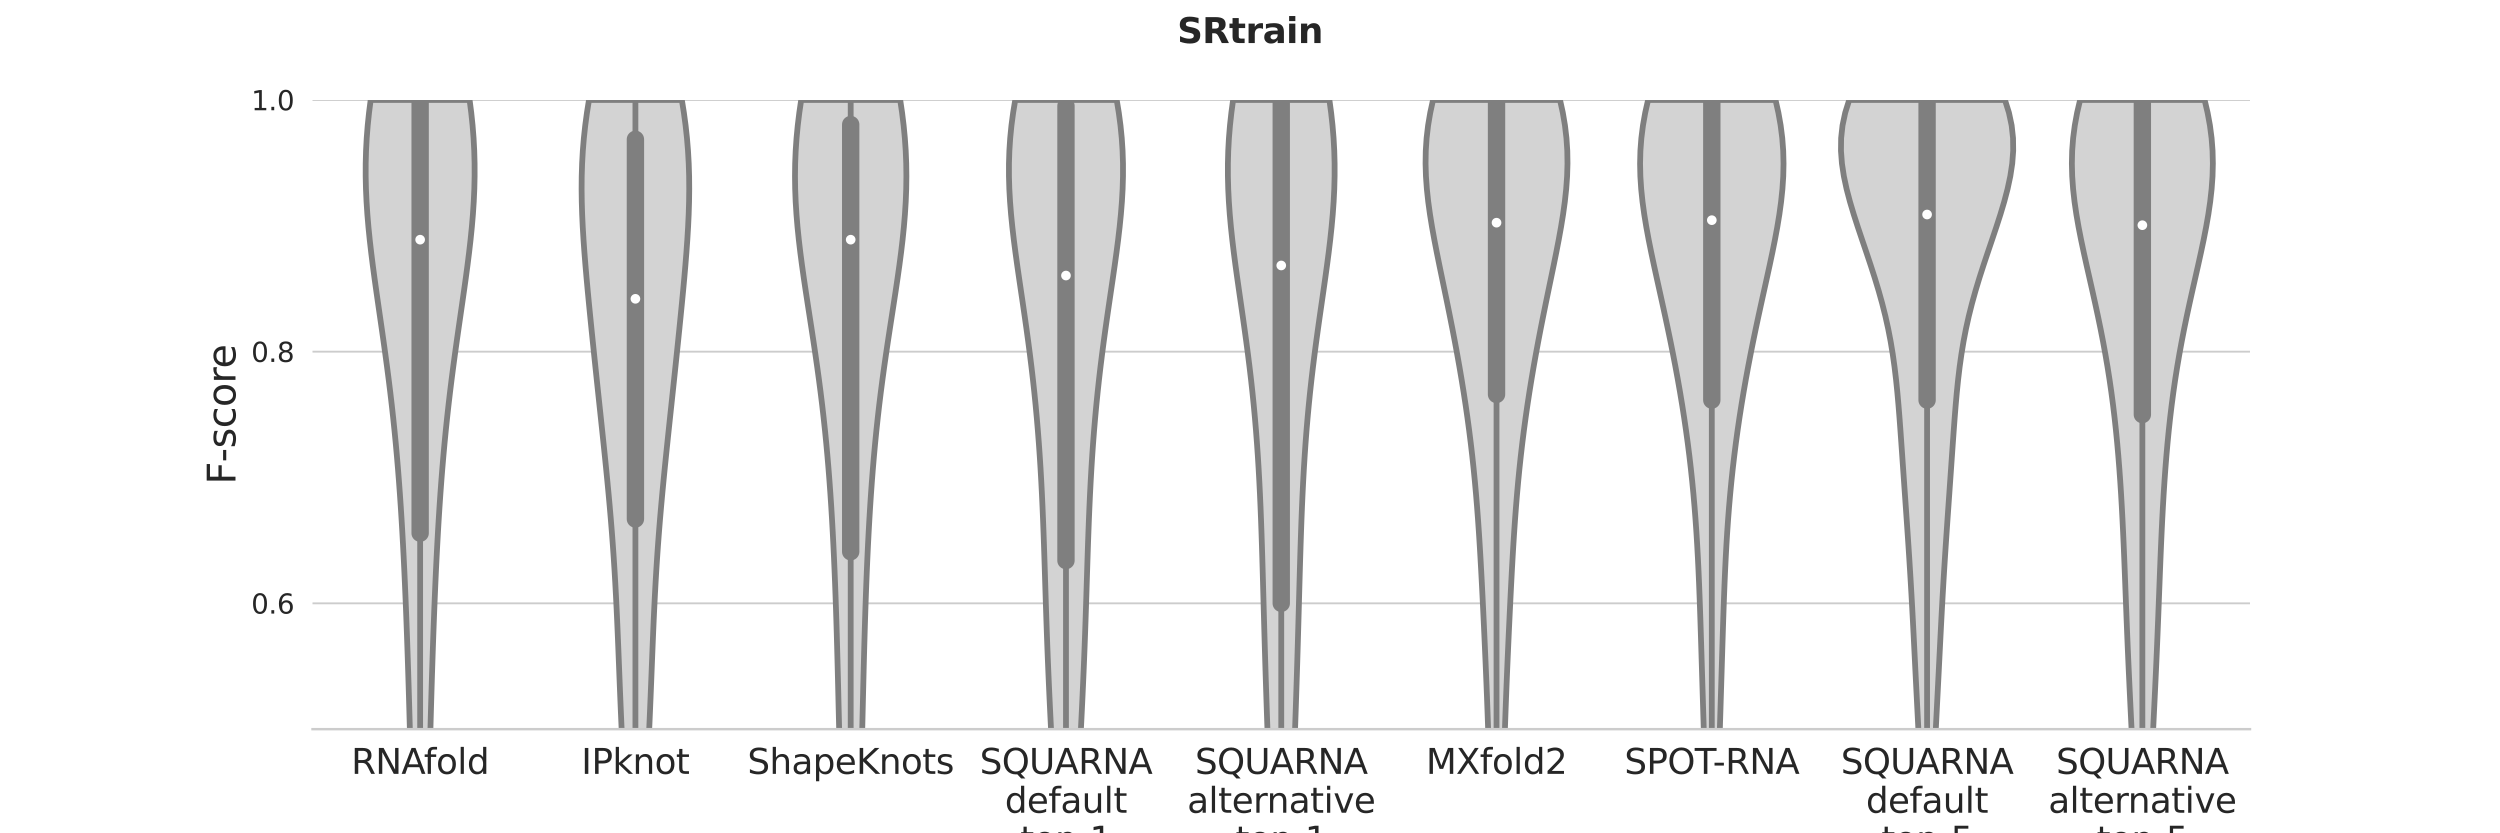 <?xml version="1.0" encoding="utf-8" standalone="no"?>
<!DOCTYPE svg PUBLIC "-//W3C//DTD SVG 1.1//EN"
  "http://www.w3.org/Graphics/SVG/1.1/DTD/svg11.dtd">
<svg xmlns:xlink="http://www.w3.org/1999/xlink" width="1296pt" height="432pt" viewBox="0 0 1296 432" xmlns="http://www.w3.org/2000/svg" version="1.1">
 <defs>
  <style type="text/css">*{stroke-linejoin: round; stroke-linecap: butt}</style>
 </defs>
 <g id="figure_1">
  <g id="patch_1">
   <path d="M 0 432 
L 1296 432 
L 1296 0 
L 0 0 
z
" style="fill: #ffffff"/>
  </g>
  <g id="axes_1">
   <g id="patch_2">
    <path d="M 162 378 
L 1166.4 378 
L 1166.4 51.84 
L 162 51.84 
z
" style="fill: #ffffff"/>
   </g>
   <g id="matplotlib.axis_1">
    <g id="xtick_1">
     <g id="text_1">
      <!-- RNAfold -->
      <g style="fill: #262626" transform="translate(182.094 401.177)scale(0.18 -0.18)">
       <defs>
        <path id="DejaVuSans-52" d="M 2841 2188 
Q 3044 2119 3236 1894 
Q 3428 1669 3622 1275 
L 4263 0 
L 3584 0 
L 2988 1197 
Q 2756 1666 2539 1819 
Q 2322 1972 1947 1972 
L 1259 1972 
L 1259 0 
L 628 0 
L 628 4666 
L 2053 4666 
Q 2853 4666 3247 4331 
Q 3641 3997 3641 3322 
Q 3641 2881 3436 2590 
Q 3231 2300 2841 2188 
z
M 1259 4147 
L 1259 2491 
L 2053 2491 
Q 2509 2491 2742 2702 
Q 2975 2913 2975 3322 
Q 2975 3731 2742 3939 
Q 2509 4147 2053 4147 
L 1259 4147 
z
" transform="scale(0.016)"/>
        <path id="DejaVuSans-4e" d="M 628 4666 
L 1478 4666 
L 3547 763 
L 3547 4666 
L 4159 4666 
L 4159 0 
L 3309 0 
L 1241 3903 
L 1241 0 
L 628 0 
L 628 4666 
z
" transform="scale(0.016)"/>
        <path id="DejaVuSans-41" d="M 2188 4044 
L 1331 1722 
L 3047 1722 
L 2188 4044 
z
M 1831 4666 
L 2547 4666 
L 4325 0 
L 3669 0 
L 3244 1197 
L 1141 1197 
L 716 0 
L 50 0 
L 1831 4666 
z
" transform="scale(0.016)"/>
        <path id="DejaVuSans-66" d="M 2375 4863 
L 2375 4384 
L 1825 4384 
Q 1516 4384 1395 4259 
Q 1275 4134 1275 3809 
L 1275 3500 
L 2222 3500 
L 2222 3053 
L 1275 3053 
L 1275 0 
L 697 0 
L 697 3053 
L 147 3053 
L 147 3500 
L 697 3500 
L 697 3744 
Q 697 4328 969 4595 
Q 1241 4863 1831 4863 
L 2375 4863 
z
" transform="scale(0.016)"/>
        <path id="DejaVuSans-6f" d="M 1959 3097 
Q 1497 3097 1228 2736 
Q 959 2375 959 1747 
Q 959 1119 1226 758 
Q 1494 397 1959 397 
Q 2419 397 2687 759 
Q 2956 1122 2956 1747 
Q 2956 2369 2687 2733 
Q 2419 3097 1959 3097 
z
M 1959 3584 
Q 2709 3584 3137 3096 
Q 3566 2609 3566 1747 
Q 3566 888 3137 398 
Q 2709 -91 1959 -91 
Q 1206 -91 779 398 
Q 353 888 353 1747 
Q 353 2609 779 3096 
Q 1206 3584 1959 3584 
z
" transform="scale(0.016)"/>
        <path id="DejaVuSans-6c" d="M 603 4863 
L 1178 4863 
L 1178 0 
L 603 0 
L 603 4863 
z
" transform="scale(0.016)"/>
        <path id="DejaVuSans-64" d="M 2906 2969 
L 2906 4863 
L 3481 4863 
L 3481 0 
L 2906 0 
L 2906 525 
Q 2725 213 2448 61 
Q 2172 -91 1784 -91 
Q 1150 -91 751 415 
Q 353 922 353 1747 
Q 353 2572 751 3078 
Q 1150 3584 1784 3584 
Q 2172 3584 2448 3432 
Q 2725 3281 2906 2969 
z
M 947 1747 
Q 947 1113 1208 752 
Q 1469 391 1925 391 
Q 2381 391 2643 752 
Q 2906 1113 2906 1747 
Q 2906 2381 2643 2742 
Q 2381 3103 1925 3103 
Q 1469 3103 1208 2742 
Q 947 2381 947 1747 
z
" transform="scale(0.016)"/>
       </defs>
       <use xlink:href="#DejaVuSans-52"/>
       <use xlink:href="#DejaVuSans-4e" x="69.482"/>
       <use xlink:href="#DejaVuSans-41" x="144.287"/>
       <use xlink:href="#DejaVuSans-66" x="209.07"/>
       <use xlink:href="#DejaVuSans-6f" x="244.275"/>
       <use xlink:href="#DejaVuSans-6c" x="305.457"/>
       <use xlink:href="#DejaVuSans-64" x="333.24"/>
      </g>
     </g>
    </g>
    <g id="xtick_2">
     <g id="text_2">
      <!-- IPknot -->
      <g style="fill: #262626" transform="translate(301.368 401.177)scale(0.18 -0.18)">
       <defs>
        <path id="DejaVuSans-49" d="M 628 4666 
L 1259 4666 
L 1259 0 
L 628 0 
L 628 4666 
z
" transform="scale(0.016)"/>
        <path id="DejaVuSans-50" d="M 1259 4147 
L 1259 2394 
L 2053 2394 
Q 2494 2394 2734 2622 
Q 2975 2850 2975 3272 
Q 2975 3691 2734 3919 
Q 2494 4147 2053 4147 
L 1259 4147 
z
M 628 4666 
L 2053 4666 
Q 2838 4666 3239 4311 
Q 3641 3956 3641 3272 
Q 3641 2581 3239 2228 
Q 2838 1875 2053 1875 
L 1259 1875 
L 1259 0 
L 628 0 
L 628 4666 
z
" transform="scale(0.016)"/>
        <path id="DejaVuSans-6b" d="M 581 4863 
L 1159 4863 
L 1159 1991 
L 2875 3500 
L 3609 3500 
L 1753 1863 
L 3688 0 
L 2938 0 
L 1159 1709 
L 1159 0 
L 581 0 
L 581 4863 
z
" transform="scale(0.016)"/>
        <path id="DejaVuSans-6e" d="M 3513 2113 
L 3513 0 
L 2938 0 
L 2938 2094 
Q 2938 2591 2744 2837 
Q 2550 3084 2163 3084 
Q 1697 3084 1428 2787 
Q 1159 2491 1159 1978 
L 1159 0 
L 581 0 
L 581 3500 
L 1159 3500 
L 1159 2956 
Q 1366 3272 1645 3428 
Q 1925 3584 2291 3584 
Q 2894 3584 3203 3211 
Q 3513 2838 3513 2113 
z
" transform="scale(0.016)"/>
        <path id="DejaVuSans-74" d="M 1172 4494 
L 1172 3500 
L 2356 3500 
L 2356 3053 
L 1172 3053 
L 1172 1153 
Q 1172 725 1289 603 
Q 1406 481 1766 481 
L 2356 481 
L 2356 0 
L 1766 0 
Q 1100 0 847 248 
Q 594 497 594 1153 
L 594 3053 
L 172 3053 
L 172 3500 
L 594 3500 
L 594 4494 
L 1172 4494 
z
" transform="scale(0.016)"/>
       </defs>
       <use xlink:href="#DejaVuSans-49"/>
       <use xlink:href="#DejaVuSans-50" x="29.492"/>
       <use xlink:href="#DejaVuSans-6b" x="89.795"/>
       <use xlink:href="#DejaVuSans-6e" x="147.705"/>
       <use xlink:href="#DejaVuSans-6f" x="211.084"/>
       <use xlink:href="#DejaVuSans-74" x="272.266"/>
      </g>
     </g>
    </g>
    <g id="xtick_3">
     <g id="text_3">
      <!-- ShapeKnots -->
      <g style="fill: #262626" transform="translate(387.487 401.177)scale(0.18 -0.18)">
       <defs>
        <path id="DejaVuSans-53" d="M 3425 4513 
L 3425 3897 
Q 3066 4069 2747 4153 
Q 2428 4238 2131 4238 
Q 1616 4238 1336 4038 
Q 1056 3838 1056 3469 
Q 1056 3159 1242 3001 
Q 1428 2844 1947 2747 
L 2328 2669 
Q 3034 2534 3370 2195 
Q 3706 1856 3706 1288 
Q 3706 609 3251 259 
Q 2797 -91 1919 -91 
Q 1588 -91 1214 -16 
Q 841 59 441 206 
L 441 856 
Q 825 641 1194 531 
Q 1563 422 1919 422 
Q 2459 422 2753 634 
Q 3047 847 3047 1241 
Q 3047 1584 2836 1778 
Q 2625 1972 2144 2069 
L 1759 2144 
Q 1053 2284 737 2584 
Q 422 2884 422 3419 
Q 422 4038 858 4394 
Q 1294 4750 2059 4750 
Q 2388 4750 2728 4690 
Q 3069 4631 3425 4513 
z
" transform="scale(0.016)"/>
        <path id="DejaVuSans-68" d="M 3513 2113 
L 3513 0 
L 2938 0 
L 2938 2094 
Q 2938 2591 2744 2837 
Q 2550 3084 2163 3084 
Q 1697 3084 1428 2787 
Q 1159 2491 1159 1978 
L 1159 0 
L 581 0 
L 581 4863 
L 1159 4863 
L 1159 2956 
Q 1366 3272 1645 3428 
Q 1925 3584 2291 3584 
Q 2894 3584 3203 3211 
Q 3513 2838 3513 2113 
z
" transform="scale(0.016)"/>
        <path id="DejaVuSans-61" d="M 2194 1759 
Q 1497 1759 1228 1600 
Q 959 1441 959 1056 
Q 959 750 1161 570 
Q 1363 391 1709 391 
Q 2188 391 2477 730 
Q 2766 1069 2766 1631 
L 2766 1759 
L 2194 1759 
z
M 3341 1997 
L 3341 0 
L 2766 0 
L 2766 531 
Q 2569 213 2275 61 
Q 1981 -91 1556 -91 
Q 1019 -91 701 211 
Q 384 513 384 1019 
Q 384 1609 779 1909 
Q 1175 2209 1959 2209 
L 2766 2209 
L 2766 2266 
Q 2766 2663 2505 2880 
Q 2244 3097 1772 3097 
Q 1472 3097 1187 3025 
Q 903 2953 641 2809 
L 641 3341 
Q 956 3463 1253 3523 
Q 1550 3584 1831 3584 
Q 2591 3584 2966 3190 
Q 3341 2797 3341 1997 
z
" transform="scale(0.016)"/>
        <path id="DejaVuSans-70" d="M 1159 525 
L 1159 -1331 
L 581 -1331 
L 581 3500 
L 1159 3500 
L 1159 2969 
Q 1341 3281 1617 3432 
Q 1894 3584 2278 3584 
Q 2916 3584 3314 3078 
Q 3713 2572 3713 1747 
Q 3713 922 3314 415 
Q 2916 -91 2278 -91 
Q 1894 -91 1617 61 
Q 1341 213 1159 525 
z
M 3116 1747 
Q 3116 2381 2855 2742 
Q 2594 3103 2138 3103 
Q 1681 3103 1420 2742 
Q 1159 2381 1159 1747 
Q 1159 1113 1420 752 
Q 1681 391 2138 391 
Q 2594 391 2855 752 
Q 3116 1113 3116 1747 
z
" transform="scale(0.016)"/>
        <path id="DejaVuSans-65" d="M 3597 1894 
L 3597 1613 
L 953 1613 
Q 991 1019 1311 708 
Q 1631 397 2203 397 
Q 2534 397 2845 478 
Q 3156 559 3463 722 
L 3463 178 
Q 3153 47 2828 -22 
Q 2503 -91 2169 -91 
Q 1331 -91 842 396 
Q 353 884 353 1716 
Q 353 2575 817 3079 
Q 1281 3584 2069 3584 
Q 2775 3584 3186 3129 
Q 3597 2675 3597 1894 
z
M 3022 2063 
Q 3016 2534 2758 2815 
Q 2500 3097 2075 3097 
Q 1594 3097 1305 2825 
Q 1016 2553 972 2059 
L 3022 2063 
z
" transform="scale(0.016)"/>
        <path id="DejaVuSans-4b" d="M 628 4666 
L 1259 4666 
L 1259 2694 
L 3353 4666 
L 4166 4666 
L 1850 2491 
L 4331 0 
L 3500 0 
L 1259 2247 
L 1259 0 
L 628 0 
L 628 4666 
z
" transform="scale(0.016)"/>
        <path id="DejaVuSans-73" d="M 2834 3397 
L 2834 2853 
Q 2591 2978 2328 3040 
Q 2066 3103 1784 3103 
Q 1356 3103 1142 2972 
Q 928 2841 928 2578 
Q 928 2378 1081 2264 
Q 1234 2150 1697 2047 
L 1894 2003 
Q 2506 1872 2764 1633 
Q 3022 1394 3022 966 
Q 3022 478 2636 193 
Q 2250 -91 1575 -91 
Q 1294 -91 989 -36 
Q 684 19 347 128 
L 347 722 
Q 666 556 975 473 
Q 1284 391 1588 391 
Q 1994 391 2212 530 
Q 2431 669 2431 922 
Q 2431 1156 2273 1281 
Q 2116 1406 1581 1522 
L 1381 1569 
Q 847 1681 609 1914 
Q 372 2147 372 2553 
Q 372 3047 722 3315 
Q 1072 3584 1716 3584 
Q 2034 3584 2315 3537 
Q 2597 3491 2834 3397 
z
" transform="scale(0.016)"/>
       </defs>
       <use xlink:href="#DejaVuSans-53"/>
       <use xlink:href="#DejaVuSans-68" x="63.477"/>
       <use xlink:href="#DejaVuSans-61" x="126.855"/>
       <use xlink:href="#DejaVuSans-70" x="188.135"/>
       <use xlink:href="#DejaVuSans-65" x="251.611"/>
       <use xlink:href="#DejaVuSans-4b" x="313.135"/>
       <use xlink:href="#DejaVuSans-6e" x="378.711"/>
       <use xlink:href="#DejaVuSans-6f" x="442.09"/>
       <use xlink:href="#DejaVuSans-74" x="503.271"/>
       <use xlink:href="#DejaVuSans-73" x="542.48"/>
      </g>
     </g>
    </g>
    <g id="xtick_4">
     <g id="text_4">
      <!-- SQUARNA -->
      <g style="fill: #262626" transform="translate(507.915 401.177)scale(0.18 -0.18)">
       <defs>
        <path id="DejaVuSans-51" d="M 2522 4238 
Q 1834 4238 1429 3725 
Q 1025 3213 1025 2328 
Q 1025 1447 1429 934 
Q 1834 422 2522 422 
Q 3209 422 3611 934 
Q 4013 1447 4013 2328 
Q 4013 3213 3611 3725 
Q 3209 4238 2522 4238 
z
M 3406 84 
L 4238 -825 
L 3475 -825 
L 2784 -78 
Q 2681 -84 2626 -87 
Q 2572 -91 2522 -91 
Q 1538 -91 948 567 
Q 359 1225 359 2328 
Q 359 3434 948 4092 
Q 1538 4750 2522 4750 
Q 3503 4750 4090 4092 
Q 4678 3434 4678 2328 
Q 4678 1516 4351 937 
Q 4025 359 3406 84 
z
" transform="scale(0.016)"/>
        <path id="DejaVuSans-55" d="M 556 4666 
L 1191 4666 
L 1191 1831 
Q 1191 1081 1462 751 
Q 1734 422 2344 422 
Q 2950 422 3222 751 
Q 3494 1081 3494 1831 
L 3494 4666 
L 4128 4666 
L 4128 1753 
Q 4128 841 3676 375 
Q 3225 -91 2344 -91 
Q 1459 -91 1007 375 
Q 556 841 556 1753 
L 556 4666 
z
" transform="scale(0.016)"/>
       </defs>
       <use xlink:href="#DejaVuSans-53"/>
       <use xlink:href="#DejaVuSans-51" x="63.477"/>
       <use xlink:href="#DejaVuSans-55" x="142.188"/>
       <use xlink:href="#DejaVuSans-41" x="215.381"/>
       <use xlink:href="#DejaVuSans-52" x="283.789"/>
       <use xlink:href="#DejaVuSans-4e" x="353.271"/>
       <use xlink:href="#DejaVuSans-41" x="428.076"/>
      </g>
      <!-- default -->
      <g style="fill: #262626" transform="translate(520.933 421.333)scale(0.18 -0.18)">
       <defs>
        <path id="DejaVuSans-75" d="M 544 1381 
L 544 3500 
L 1119 3500 
L 1119 1403 
Q 1119 906 1312 657 
Q 1506 409 1894 409 
Q 2359 409 2629 706 
Q 2900 1003 2900 1516 
L 2900 3500 
L 3475 3500 
L 3475 0 
L 2900 0 
L 2900 538 
Q 2691 219 2414 64 
Q 2138 -91 1772 -91 
Q 1169 -91 856 284 
Q 544 659 544 1381 
z
M 1991 3584 
L 1991 3584 
z
" transform="scale(0.016)"/>
       </defs>
       <use xlink:href="#DejaVuSans-64"/>
       <use xlink:href="#DejaVuSans-65" x="63.477"/>
       <use xlink:href="#DejaVuSans-66" x="125"/>
       <use xlink:href="#DejaVuSans-61" x="160.205"/>
       <use xlink:href="#DejaVuSans-75" x="221.484"/>
       <use xlink:href="#DejaVuSans-6c" x="284.863"/>
       <use xlink:href="#DejaVuSans-74" x="312.646"/>
      </g>
      <!-- top-1 -->
      <g style="fill: #262626" transform="translate(528.878 441.489)scale(0.18 -0.18)">
       <defs>
        <path id="DejaVuSans-2d" d="M 313 2009 
L 1997 2009 
L 1997 1497 
L 313 1497 
L 313 2009 
z
" transform="scale(0.016)"/>
        <path id="DejaVuSans-31" d="M 794 531 
L 1825 531 
L 1825 4091 
L 703 3866 
L 703 4441 
L 1819 4666 
L 2450 4666 
L 2450 531 
L 3481 531 
L 3481 0 
L 794 0 
L 794 531 
z
" transform="scale(0.016)"/>
       </defs>
       <use xlink:href="#DejaVuSans-74"/>
       <use xlink:href="#DejaVuSans-6f" x="39.209"/>
       <use xlink:href="#DejaVuSans-70" x="100.391"/>
       <use xlink:href="#DejaVuSans-2d" x="163.867"/>
       <use xlink:href="#DejaVuSans-31" x="199.951"/>
      </g>
     </g>
    </g>
    <g id="xtick_5">
     <g id="text_5">
      <!-- SQUARNA -->
      <g style="fill: #262626" transform="translate(619.515 401.177)scale(0.18 -0.18)">
       <use xlink:href="#DejaVuSans-53"/>
       <use xlink:href="#DejaVuSans-51" x="63.477"/>
       <use xlink:href="#DejaVuSans-55" x="142.188"/>
       <use xlink:href="#DejaVuSans-41" x="215.381"/>
       <use xlink:href="#DejaVuSans-52" x="283.789"/>
       <use xlink:href="#DejaVuSans-4e" x="353.271"/>
       <use xlink:href="#DejaVuSans-41" x="428.076"/>
      </g>
      <!-- alternative -->
      <g style="fill: #262626" transform="translate(615.464 421.333)scale(0.18 -0.18)">
       <defs>
        <path id="DejaVuSans-72" d="M 2631 2963 
Q 2534 3019 2420 3045 
Q 2306 3072 2169 3072 
Q 1681 3072 1420 2755 
Q 1159 2438 1159 1844 
L 1159 0 
L 581 0 
L 581 3500 
L 1159 3500 
L 1159 2956 
Q 1341 3275 1631 3429 
Q 1922 3584 2338 3584 
Q 2397 3584 2469 3576 
Q 2541 3569 2628 3553 
L 2631 2963 
z
" transform="scale(0.016)"/>
        <path id="DejaVuSans-69" d="M 603 3500 
L 1178 3500 
L 1178 0 
L 603 0 
L 603 3500 
z
M 603 4863 
L 1178 4863 
L 1178 4134 
L 603 4134 
L 603 4863 
z
" transform="scale(0.016)"/>
        <path id="DejaVuSans-76" d="M 191 3500 
L 800 3500 
L 1894 563 
L 2988 3500 
L 3597 3500 
L 2284 0 
L 1503 0 
L 191 3500 
z
" transform="scale(0.016)"/>
       </defs>
       <use xlink:href="#DejaVuSans-61"/>
       <use xlink:href="#DejaVuSans-6c" x="61.279"/>
       <use xlink:href="#DejaVuSans-74" x="89.062"/>
       <use xlink:href="#DejaVuSans-65" x="128.271"/>
       <use xlink:href="#DejaVuSans-72" x="189.795"/>
       <use xlink:href="#DejaVuSans-6e" x="229.158"/>
       <use xlink:href="#DejaVuSans-61" x="292.537"/>
       <use xlink:href="#DejaVuSans-74" x="353.816"/>
       <use xlink:href="#DejaVuSans-69" x="393.025"/>
       <use xlink:href="#DejaVuSans-76" x="420.809"/>
       <use xlink:href="#DejaVuSans-65" x="479.988"/>
      </g>
      <!-- top-1 -->
      <g style="fill: #262626" transform="translate(640.478 441.489)scale(0.18 -0.18)">
       <use xlink:href="#DejaVuSans-74"/>
       <use xlink:href="#DejaVuSans-6f" x="39.209"/>
       <use xlink:href="#DejaVuSans-70" x="100.391"/>
       <use xlink:href="#DejaVuSans-2d" x="163.867"/>
       <use xlink:href="#DejaVuSans-31" x="199.951"/>
      </g>
     </g>
    </g>
    <g id="xtick_6">
     <g id="text_6">
      <!-- MXfold2 -->
      <g style="fill: #262626" transform="translate(739.254 401.177)scale(0.18 -0.18)">
       <defs>
        <path id="DejaVuSans-4d" d="M 628 4666 
L 1569 4666 
L 2759 1491 
L 3956 4666 
L 4897 4666 
L 4897 0 
L 4281 0 
L 4281 4097 
L 3078 897 
L 2444 897 
L 1241 4097 
L 1241 0 
L 628 0 
L 628 4666 
z
" transform="scale(0.016)"/>
        <path id="DejaVuSans-58" d="M 403 4666 
L 1081 4666 
L 2241 2931 
L 3406 4666 
L 4084 4666 
L 2584 2425 
L 4184 0 
L 3506 0 
L 2194 1984 
L 872 0 
L 191 0 
L 1856 2491 
L 403 4666 
z
" transform="scale(0.016)"/>
        <path id="DejaVuSans-32" d="M 1228 531 
L 3431 531 
L 3431 0 
L 469 0 
L 469 531 
Q 828 903 1448 1529 
Q 2069 2156 2228 2338 
Q 2531 2678 2651 2914 
Q 2772 3150 2772 3378 
Q 2772 3750 2511 3984 
Q 2250 4219 1831 4219 
Q 1534 4219 1204 4116 
Q 875 4013 500 3803 
L 500 4441 
Q 881 4594 1212 4672 
Q 1544 4750 1819 4750 
Q 2544 4750 2975 4387 
Q 3406 4025 3406 3419 
Q 3406 3131 3298 2873 
Q 3191 2616 2906 2266 
Q 2828 2175 2409 1742 
Q 1991 1309 1228 531 
z
" transform="scale(0.016)"/>
       </defs>
       <use xlink:href="#DejaVuSans-4d"/>
       <use xlink:href="#DejaVuSans-58" x="86.279"/>
       <use xlink:href="#DejaVuSans-66" x="154.785"/>
       <use xlink:href="#DejaVuSans-6f" x="189.99"/>
       <use xlink:href="#DejaVuSans-6c" x="251.172"/>
       <use xlink:href="#DejaVuSans-64" x="278.955"/>
       <use xlink:href="#DejaVuSans-32" x="342.432"/>
      </g>
     </g>
    </g>
    <g id="xtick_7">
     <g id="text_7">
      <!-- SPOT-RNA -->
      <g style="fill: #262626" transform="translate(842.109 401.177)scale(0.18 -0.18)">
       <defs>
        <path id="DejaVuSans-4f" d="M 2522 4238 
Q 1834 4238 1429 3725 
Q 1025 3213 1025 2328 
Q 1025 1447 1429 934 
Q 1834 422 2522 422 
Q 3209 422 3611 934 
Q 4013 1447 4013 2328 
Q 4013 3213 3611 3725 
Q 3209 4238 2522 4238 
z
M 2522 4750 
Q 3503 4750 4090 4092 
Q 4678 3434 4678 2328 
Q 4678 1225 4090 567 
Q 3503 -91 2522 -91 
Q 1538 -91 948 565 
Q 359 1222 359 2328 
Q 359 3434 948 4092 
Q 1538 4750 2522 4750 
z
" transform="scale(0.016)"/>
        <path id="DejaVuSans-54" d="M -19 4666 
L 3928 4666 
L 3928 4134 
L 2272 4134 
L 2272 0 
L 1638 0 
L 1638 4134 
L -19 4134 
L -19 4666 
z
" transform="scale(0.016)"/>
       </defs>
       <use xlink:href="#DejaVuSans-53"/>
       <use xlink:href="#DejaVuSans-50" x="63.477"/>
       <use xlink:href="#DejaVuSans-4f" x="123.779"/>
       <use xlink:href="#DejaVuSans-54" x="202.49"/>
       <use xlink:href="#DejaVuSans-2d" x="254.449"/>
       <use xlink:href="#DejaVuSans-52" x="290.533"/>
       <use xlink:href="#DejaVuSans-4e" x="360.016"/>
       <use xlink:href="#DejaVuSans-41" x="434.82"/>
      </g>
     </g>
    </g>
    <g id="xtick_8">
     <g id="text_8">
      <!-- SQUARNA -->
      <g style="fill: #262626" transform="translate(954.315 401.177)scale(0.18 -0.18)">
       <use xlink:href="#DejaVuSans-53"/>
       <use xlink:href="#DejaVuSans-51" x="63.477"/>
       <use xlink:href="#DejaVuSans-55" x="142.188"/>
       <use xlink:href="#DejaVuSans-41" x="215.381"/>
       <use xlink:href="#DejaVuSans-52" x="283.789"/>
       <use xlink:href="#DejaVuSans-4e" x="353.271"/>
       <use xlink:href="#DejaVuSans-41" x="428.076"/>
      </g>
      <!-- default -->
      <g style="fill: #262626" transform="translate(967.333 421.333)scale(0.18 -0.18)">
       <use xlink:href="#DejaVuSans-64"/>
       <use xlink:href="#DejaVuSans-65" x="63.477"/>
       <use xlink:href="#DejaVuSans-66" x="125"/>
       <use xlink:href="#DejaVuSans-61" x="160.205"/>
       <use xlink:href="#DejaVuSans-75" x="221.484"/>
       <use xlink:href="#DejaVuSans-6c" x="284.863"/>
       <use xlink:href="#DejaVuSans-74" x="312.646"/>
      </g>
      <!-- top-5 -->
      <g style="fill: #262626" transform="translate(975.278 441.489)scale(0.18 -0.18)">
       <defs>
        <path id="DejaVuSans-35" d="M 691 4666 
L 3169 4666 
L 3169 4134 
L 1269 4134 
L 1269 2991 
Q 1406 3038 1543 3061 
Q 1681 3084 1819 3084 
Q 2600 3084 3056 2656 
Q 3513 2228 3513 1497 
Q 3513 744 3044 326 
Q 2575 -91 1722 -91 
Q 1428 -91 1123 -41 
Q 819 9 494 109 
L 494 744 
Q 775 591 1075 516 
Q 1375 441 1709 441 
Q 2250 441 2565 725 
Q 2881 1009 2881 1497 
Q 2881 1984 2565 2268 
Q 2250 2553 1709 2553 
Q 1456 2553 1204 2497 
Q 953 2441 691 2322 
L 691 4666 
z
" transform="scale(0.016)"/>
       </defs>
       <use xlink:href="#DejaVuSans-74"/>
       <use xlink:href="#DejaVuSans-6f" x="39.209"/>
       <use xlink:href="#DejaVuSans-70" x="100.391"/>
       <use xlink:href="#DejaVuSans-2d" x="163.867"/>
       <use xlink:href="#DejaVuSans-35" x="199.951"/>
      </g>
     </g>
    </g>
    <g id="xtick_9">
     <g id="text_9">
      <!-- SQUARNA -->
      <g style="fill: #262626" transform="translate(1065.915 401.177)scale(0.18 -0.18)">
       <use xlink:href="#DejaVuSans-53"/>
       <use xlink:href="#DejaVuSans-51" x="63.477"/>
       <use xlink:href="#DejaVuSans-55" x="142.188"/>
       <use xlink:href="#DejaVuSans-41" x="215.381"/>
       <use xlink:href="#DejaVuSans-52" x="283.789"/>
       <use xlink:href="#DejaVuSans-4e" x="353.271"/>
       <use xlink:href="#DejaVuSans-41" x="428.076"/>
      </g>
      <!-- alternative -->
      <g style="fill: #262626" transform="translate(1061.864 421.333)scale(0.18 -0.18)">
       <use xlink:href="#DejaVuSans-61"/>
       <use xlink:href="#DejaVuSans-6c" x="61.279"/>
       <use xlink:href="#DejaVuSans-74" x="89.062"/>
       <use xlink:href="#DejaVuSans-65" x="128.271"/>
       <use xlink:href="#DejaVuSans-72" x="189.795"/>
       <use xlink:href="#DejaVuSans-6e" x="229.158"/>
       <use xlink:href="#DejaVuSans-61" x="292.537"/>
       <use xlink:href="#DejaVuSans-74" x="353.816"/>
       <use xlink:href="#DejaVuSans-69" x="393.025"/>
       <use xlink:href="#DejaVuSans-76" x="420.809"/>
       <use xlink:href="#DejaVuSans-65" x="479.988"/>
      </g>
      <!-- top-5 -->
      <g style="fill: #262626" transform="translate(1086.878 441.489)scale(0.18 -0.18)">
       <use xlink:href="#DejaVuSans-74"/>
       <use xlink:href="#DejaVuSans-6f" x="39.209"/>
       <use xlink:href="#DejaVuSans-70" x="100.391"/>
       <use xlink:href="#DejaVuSans-2d" x="163.867"/>
       <use xlink:href="#DejaVuSans-35" x="199.951"/>
      </g>
     </g>
    </g>
   </g>
   <g id="matplotlib.axis_2">
    <g id="ytick_1">
     <g id="line2d_1">
      <path d="M 162 312.768 
L 1166.4 312.768 
" clip-path="url(#peca2df9ae0)" style="fill: none; stroke: #cccccc; stroke-linecap: round"/>
     </g>
     <g id="text_10">
      <!-- 0.6 -->
      <g style="fill: #262626" transform="translate(130.236 318.087)scale(0.14 -0.14)">
       <defs>
        <path id="DejaVuSans-30" d="M 2034 4250 
Q 1547 4250 1301 3770 
Q 1056 3291 1056 2328 
Q 1056 1369 1301 889 
Q 1547 409 2034 409 
Q 2525 409 2770 889 
Q 3016 1369 3016 2328 
Q 3016 3291 2770 3770 
Q 2525 4250 2034 4250 
z
M 2034 4750 
Q 2819 4750 3233 4129 
Q 3647 3509 3647 2328 
Q 3647 1150 3233 529 
Q 2819 -91 2034 -91 
Q 1250 -91 836 529 
Q 422 1150 422 2328 
Q 422 3509 836 4129 
Q 1250 4750 2034 4750 
z
" transform="scale(0.016)"/>
        <path id="DejaVuSans-2e" d="M 684 794 
L 1344 794 
L 1344 0 
L 684 0 
L 684 794 
z
" transform="scale(0.016)"/>
        <path id="DejaVuSans-36" d="M 2113 2584 
Q 1688 2584 1439 2293 
Q 1191 2003 1191 1497 
Q 1191 994 1439 701 
Q 1688 409 2113 409 
Q 2538 409 2786 701 
Q 3034 994 3034 1497 
Q 3034 2003 2786 2293 
Q 2538 2584 2113 2584 
z
M 3366 4563 
L 3366 3988 
Q 3128 4100 2886 4159 
Q 2644 4219 2406 4219 
Q 1781 4219 1451 3797 
Q 1122 3375 1075 2522 
Q 1259 2794 1537 2939 
Q 1816 3084 2150 3084 
Q 2853 3084 3261 2657 
Q 3669 2231 3669 1497 
Q 3669 778 3244 343 
Q 2819 -91 2113 -91 
Q 1303 -91 875 529 
Q 447 1150 447 2328 
Q 447 3434 972 4092 
Q 1497 4750 2381 4750 
Q 2619 4750 2861 4703 
Q 3103 4656 3366 4563 
z
" transform="scale(0.016)"/>
       </defs>
       <use xlink:href="#DejaVuSans-30"/>
       <use xlink:href="#DejaVuSans-2e" x="63.623"/>
       <use xlink:href="#DejaVuSans-36" x="95.41"/>
      </g>
     </g>
    </g>
    <g id="ytick_2">
     <g id="line2d_2">
      <path d="M 162 182.304 
L 1166.4 182.304 
" clip-path="url(#peca2df9ae0)" style="fill: none; stroke: #cccccc; stroke-linecap: round"/>
     </g>
     <g id="text_11">
      <!-- 0.8 -->
      <g style="fill: #262626" transform="translate(130.236 187.623)scale(0.14 -0.14)">
       <defs>
        <path id="DejaVuSans-38" d="M 2034 2216 
Q 1584 2216 1326 1975 
Q 1069 1734 1069 1313 
Q 1069 891 1326 650 
Q 1584 409 2034 409 
Q 2484 409 2743 651 
Q 3003 894 3003 1313 
Q 3003 1734 2745 1975 
Q 2488 2216 2034 2216 
z
M 1403 2484 
Q 997 2584 770 2862 
Q 544 3141 544 3541 
Q 544 4100 942 4425 
Q 1341 4750 2034 4750 
Q 2731 4750 3128 4425 
Q 3525 4100 3525 3541 
Q 3525 3141 3298 2862 
Q 3072 2584 2669 2484 
Q 3125 2378 3379 2068 
Q 3634 1759 3634 1313 
Q 3634 634 3220 271 
Q 2806 -91 2034 -91 
Q 1263 -91 848 271 
Q 434 634 434 1313 
Q 434 1759 690 2068 
Q 947 2378 1403 2484 
z
M 1172 3481 
Q 1172 3119 1398 2916 
Q 1625 2713 2034 2713 
Q 2441 2713 2670 2916 
Q 2900 3119 2900 3481 
Q 2900 3844 2670 4047 
Q 2441 4250 2034 4250 
Q 1625 4250 1398 4047 
Q 1172 3844 1172 3481 
z
" transform="scale(0.016)"/>
       </defs>
       <use xlink:href="#DejaVuSans-30"/>
       <use xlink:href="#DejaVuSans-2e" x="63.623"/>
       <use xlink:href="#DejaVuSans-38" x="95.41"/>
      </g>
     </g>
    </g>
    <g id="ytick_3">
     <g id="line2d_3">
      <path d="M 162 51.84 
L 1166.4 51.84 
" clip-path="url(#peca2df9ae0)" style="fill: none; stroke: #cccccc; stroke-linecap: round"/>
     </g>
     <g id="text_12">
      <!-- 1.0 -->
      <g style="fill: #262626" transform="translate(130.236 57.159)scale(0.14 -0.14)">
       <use xlink:href="#DejaVuSans-31"/>
       <use xlink:href="#DejaVuSans-2e" x="63.623"/>
       <use xlink:href="#DejaVuSans-30" x="95.41"/>
      </g>
     </g>
    </g>
    <g id="text_13">
     <!-- F-score -->
     <g style="fill: #262626" transform="translate(122.076 251.145)rotate(-90)scale(0.2 -0.2)">
      <defs>
       <path id="DejaVuSans-46" d="M 628 4666 
L 3309 4666 
L 3309 4134 
L 1259 4134 
L 1259 2759 
L 3109 2759 
L 3109 2228 
L 1259 2228 
L 1259 0 
L 628 0 
L 628 4666 
z
" transform="scale(0.016)"/>
       <path id="DejaVuSans-63" d="M 3122 3366 
L 3122 2828 
Q 2878 2963 2633 3030 
Q 2388 3097 2138 3097 
Q 1578 3097 1268 2742 
Q 959 2388 959 1747 
Q 959 1106 1268 751 
Q 1578 397 2138 397 
Q 2388 397 2633 464 
Q 2878 531 3122 666 
L 3122 134 
Q 2881 22 2623 -34 
Q 2366 -91 2075 -91 
Q 1284 -91 818 406 
Q 353 903 353 1747 
Q 353 2603 823 3093 
Q 1294 3584 2113 3584 
Q 2378 3584 2631 3529 
Q 2884 3475 3122 3366 
z
" transform="scale(0.016)"/>
      </defs>
      <use xlink:href="#DejaVuSans-46"/>
      <use xlink:href="#DejaVuSans-2d" x="57.52"/>
      <use xlink:href="#DejaVuSans-73" x="93.604"/>
      <use xlink:href="#DejaVuSans-63" x="145.703"/>
      <use xlink:href="#DejaVuSans-6f" x="200.684"/>
      <use xlink:href="#DejaVuSans-72" x="261.865"/>
      <use xlink:href="#DejaVuSans-65" x="300.729"/>
     </g>
    </g>
   </g>
   <g id="PolyCollection_1">
    <path d="M 223.315 704.16 
L 212.285 704.16 
L 212.274 697.571 
L 212.311 690.982 
L 212.393 684.393 
L 212.516 677.804 
L 212.675 671.215 
L 212.866 664.625 
L 213.082 658.036 
L 213.316 651.447 
L 213.561 644.858 
L 213.811 638.269 
L 214.058 631.68 
L 214.298 625.091 
L 214.524 618.502 
L 214.733 611.913 
L 214.92 605.324 
L 215.084 598.735 
L 215.223 592.145 
L 215.335 585.556 
L 215.422 578.967 
L 215.483 572.378 
L 215.52 565.789 
L 215.534 559.2 
L 215.528 552.611 
L 215.504 546.022 
L 215.463 539.433 
L 215.409 532.844 
L 215.343 526.255 
L 215.267 519.665 
L 215.182 513.076 
L 215.091 506.487 
L 214.994 499.898 
L 214.892 493.309 
L 214.785 486.72 
L 214.675 480.131 
L 214.562 473.542 
L 214.445 466.953 
L 214.324 460.364 
L 214.2 453.775 
L 214.072 447.185 
L 213.941 440.596 
L 213.805 434.007 
L 213.665 427.418 
L 213.521 420.829 
L 213.373 414.24 
L 213.22 407.651 
L 213.062 401.062 
L 212.899 394.473 
L 212.731 387.884 
L 212.559 381.295 
L 212.38 374.705 
L 212.196 368.116 
L 212.006 361.527 
L 211.809 354.938 
L 211.605 348.349 
L 211.393 341.76 
L 211.172 335.171 
L 210.94 328.582 
L 210.698 321.993 
L 210.444 315.404 
L 210.175 308.815 
L 209.891 302.225 
L 209.591 295.636 
L 209.271 289.047 
L 208.93 282.458 
L 208.565 275.869 
L 208.175 269.28 
L 207.756 262.691 
L 207.306 256.102 
L 206.823 249.513 
L 206.303 242.924 
L 205.745 236.335 
L 205.146 229.745 
L 204.505 223.156 
L 203.82 216.567 
L 203.091 209.978 
L 202.318 203.389 
L 201.504 196.8 
L 200.65 190.211 
L 199.761 183.622 
L 198.843 177.033 
L 197.903 170.444 
L 196.95 163.855 
L 195.995 157.265 
L 195.05 150.676 
L 194.129 144.087 
L 193.247 137.498 
L 192.421 130.909 
L 191.667 124.32 
L 191.002 117.731 
L 190.444 111.142 
L 190.009 104.553 
L 189.71 97.964 
L 189.562 91.375 
L 189.573 84.785 
L 189.752 78.196 
L 190.101 71.607 
L 190.621 65.018 
L 191.308 58.429 
L 192.153 51.84 
L 243.447 51.84 
L 243.447 51.84 
L 244.292 58.429 
L 244.979 65.018 
L 245.499 71.607 
L 245.848 78.196 
L 246.027 84.785 
L 246.038 91.375 
L 245.89 97.964 
L 245.591 104.553 
L 245.156 111.142 
L 244.598 117.731 
L 243.933 124.32 
L 243.179 130.909 
L 242.353 137.498 
L 241.471 144.087 
L 240.55 150.676 
L 239.605 157.265 
L 238.65 163.855 
L 237.697 170.444 
L 236.757 177.033 
L 235.839 183.622 
L 234.95 190.211 
L 234.096 196.8 
L 233.282 203.389 
L 232.509 209.978 
L 231.78 216.567 
L 231.095 223.156 
L 230.454 229.745 
L 229.855 236.335 
L 229.297 242.924 
L 228.777 249.513 
L 228.294 256.102 
L 227.844 262.691 
L 227.425 269.28 
L 227.035 275.869 
L 226.67 282.458 
L 226.329 289.047 
L 226.009 295.636 
L 225.709 302.225 
L 225.425 308.815 
L 225.156 315.404 
L 224.902 321.993 
L 224.66 328.582 
L 224.428 335.171 
L 224.207 341.76 
L 223.995 348.349 
L 223.791 354.938 
L 223.594 361.527 
L 223.404 368.116 
L 223.22 374.705 
L 223.041 381.295 
L 222.869 387.884 
L 222.701 394.473 
L 222.538 401.062 
L 222.38 407.651 
L 222.227 414.24 
L 222.079 420.829 
L 221.935 427.418 
L 221.795 434.007 
L 221.659 440.596 
L 221.528 447.185 
L 221.4 453.775 
L 221.276 460.364 
L 221.155 466.953 
L 221.038 473.542 
L 220.925 480.131 
L 220.815 486.72 
L 220.708 493.309 
L 220.606 499.898 
L 220.509 506.487 
L 220.418 513.076 
L 220.333 519.665 
L 220.257 526.255 
L 220.191 532.844 
L 220.137 539.433 
L 220.096 546.022 
L 220.072 552.611 
L 220.066 559.2 
L 220.08 565.789 
L 220.117 572.378 
L 220.178 578.967 
L 220.265 585.556 
L 220.377 592.145 
L 220.516 598.735 
L 220.68 605.324 
L 220.867 611.913 
L 221.076 618.502 
L 221.302 625.091 
L 221.542 631.68 
L 221.789 638.269 
L 222.039 644.858 
L 222.284 651.447 
L 222.518 658.036 
L 222.734 664.625 
L 222.925 671.215 
L 223.084 677.804 
L 223.207 684.393 
L 223.289 690.982 
L 223.326 697.571 
L 223.315 704.16 
z
" clip-path="url(#peca2df9ae0)" style="fill: #d3d3d3; stroke: #7f7f7f; stroke-width: 3"/>
   </g>
   <g id="PolyCollection_2">
    <path d="M 333.294 704.16 
L 325.506 704.16 
L 325.491 697.571 
L 325.517 690.982 
L 325.582 684.393 
L 325.681 677.804 
L 325.809 671.215 
L 325.958 664.625 
L 326.123 658.036 
L 326.295 651.447 
L 326.469 644.858 
L 326.638 638.269 
L 326.796 631.68 
L 326.941 625.091 
L 327.069 618.502 
L 327.179 611.913 
L 327.27 605.324 
L 327.343 598.735 
L 327.398 592.145 
L 327.439 585.556 
L 327.466 578.967 
L 327.483 572.378 
L 327.49 565.789 
L 327.49 559.2 
L 327.483 552.611 
L 327.471 546.022 
L 327.452 539.433 
L 327.427 532.844 
L 327.394 526.255 
L 327.351 519.665 
L 327.295 513.076 
L 327.226 506.487 
L 327.139 499.898 
L 327.033 493.309 
L 326.905 486.72 
L 326.754 480.131 
L 326.578 473.542 
L 326.377 466.953 
L 326.151 460.364 
L 325.9 453.775 
L 325.628 447.185 
L 325.335 440.596 
L 325.026 434.007 
L 324.703 427.418 
L 324.371 420.829 
L 324.034 414.24 
L 323.695 407.651 
L 323.36 401.062 
L 323.031 394.473 
L 322.71 387.884 
L 322.401 381.295 
L 322.104 374.705 
L 321.819 368.116 
L 321.544 361.527 
L 321.279 354.938 
L 321.019 348.349 
L 320.76 341.76 
L 320.498 335.171 
L 320.228 328.582 
L 319.944 321.993 
L 319.641 315.404 
L 319.314 308.815 
L 318.958 302.225 
L 318.57 295.636 
L 318.146 289.047 
L 317.686 282.458 
L 317.189 275.869 
L 316.656 269.28 
L 316.088 262.691 
L 315.489 256.102 
L 314.862 249.513 
L 314.211 242.924 
L 313.542 236.335 
L 312.858 229.745 
L 312.164 223.156 
L 311.465 216.567 
L 310.762 209.978 
L 310.06 203.389 
L 309.36 196.8 
L 308.664 190.211 
L 307.974 183.622 
L 307.29 177.033 
L 306.615 170.444 
L 305.951 163.855 
L 305.3 157.265 
L 304.669 150.676 
L 304.063 144.087 
L 303.492 137.498 
L 302.965 130.909 
L 302.496 124.32 
L 302.098 117.731 
L 301.789 111.142 
L 301.585 104.553 
L 301.502 97.964 
L 301.557 91.375 
L 301.765 84.785 
L 302.135 78.196 
L 302.676 71.607 
L 303.39 65.018 
L 304.276 58.429 
L 305.325 51.84 
L 353.475 51.84 
L 353.475 51.84 
L 354.524 58.429 
L 355.41 65.018 
L 356.124 71.607 
L 356.665 78.196 
L 357.035 84.785 
L 357.243 91.375 
L 357.298 97.964 
L 357.215 104.553 
L 357.011 111.142 
L 356.702 117.731 
L 356.304 124.32 
L 355.835 130.909 
L 355.308 137.498 
L 354.737 144.087 
L 354.131 150.676 
L 353.5 157.265 
L 352.849 163.855 
L 352.185 170.444 
L 351.51 177.033 
L 350.826 183.622 
L 350.136 190.211 
L 349.44 196.8 
L 348.74 203.389 
L 348.038 209.978 
L 347.335 216.567 
L 346.636 223.156 
L 345.942 229.745 
L 345.258 236.335 
L 344.589 242.924 
L 343.938 249.513 
L 343.311 256.102 
L 342.712 262.691 
L 342.144 269.28 
L 341.611 275.869 
L 341.114 282.458 
L 340.654 289.047 
L 340.23 295.636 
L 339.842 302.225 
L 339.486 308.815 
L 339.159 315.404 
L 338.856 321.993 
L 338.572 328.582 
L 338.302 335.171 
L 338.04 341.76 
L 337.781 348.349 
L 337.521 354.938 
L 337.256 361.527 
L 336.981 368.116 
L 336.696 374.705 
L 336.399 381.295 
L 336.09 387.884 
L 335.769 394.473 
L 335.44 401.062 
L 335.105 407.651 
L 334.766 414.24 
L 334.429 420.829 
L 334.097 427.418 
L 333.774 434.007 
L 333.465 440.596 
L 333.172 447.185 
L 332.9 453.775 
L 332.649 460.364 
L 332.423 466.953 
L 332.222 473.542 
L 332.046 480.131 
L 331.895 486.72 
L 331.767 493.309 
L 331.661 499.898 
L 331.574 506.487 
L 331.505 513.076 
L 331.449 519.665 
L 331.406 526.255 
L 331.373 532.844 
L 331.348 539.433 
L 331.329 546.022 
L 331.317 552.611 
L 331.31 559.2 
L 331.31 565.789 
L 331.317 572.378 
L 331.334 578.967 
L 331.361 585.556 
L 331.402 592.145 
L 331.457 598.735 
L 331.53 605.324 
L 331.621 611.913 
L 331.731 618.502 
L 331.859 625.091 
L 332.004 631.68 
L 332.162 638.269 
L 332.331 644.858 
L 332.505 651.447 
L 332.677 658.036 
L 332.842 664.625 
L 332.991 671.215 
L 333.119 677.804 
L 333.218 684.393 
L 333.283 690.982 
L 333.309 697.571 
L 333.294 704.16 
z
" clip-path="url(#peca2df9ae0)" style="fill: #d3d3d3; stroke: #7f7f7f; stroke-width: 3"/>
   </g>
   <g id="PolyCollection_3">
    <path d="M 446.259 704.16 
L 435.741 704.16 
L 435.731 697.571 
L 435.767 690.982 
L 435.849 684.393 
L 435.971 677.804 
L 436.131 671.215 
L 436.321 664.625 
L 436.536 658.036 
L 436.769 651.447 
L 437.013 644.858 
L 437.26 638.269 
L 437.506 631.68 
L 437.743 625.091 
L 437.966 618.502 
L 438.173 611.913 
L 438.358 605.324 
L 438.52 598.735 
L 438.658 592.145 
L 438.769 585.556 
L 438.856 578.967 
L 438.917 572.378 
L 438.953 565.789 
L 438.967 559.2 
L 438.959 552.611 
L 438.931 546.022 
L 438.884 539.433 
L 438.82 532.844 
L 438.74 526.255 
L 438.645 519.665 
L 438.536 513.076 
L 438.414 506.487 
L 438.28 499.898 
L 438.135 493.309 
L 437.98 486.72 
L 437.816 480.131 
L 437.643 473.542 
L 437.464 466.953 
L 437.279 460.364 
L 437.09 453.775 
L 436.897 447.185 
L 436.704 440.596 
L 436.511 434.007 
L 436.32 427.418 
L 436.131 420.829 
L 435.946 414.24 
L 435.766 407.651 
L 435.591 401.062 
L 435.42 394.473 
L 435.255 387.884 
L 435.094 381.295 
L 434.935 374.705 
L 434.778 368.116 
L 434.622 361.527 
L 434.464 354.938 
L 434.302 348.349 
L 434.134 341.76 
L 433.958 335.171 
L 433.773 328.582 
L 433.576 321.993 
L 433.364 315.404 
L 433.137 308.815 
L 432.892 302.225 
L 432.626 295.636 
L 432.339 289.047 
L 432.027 282.458 
L 431.688 275.869 
L 431.319 269.28 
L 430.919 262.691 
L 430.483 256.102 
L 430.009 249.513 
L 429.494 242.924 
L 428.935 236.335 
L 428.329 229.745 
L 427.674 223.156 
L 426.967 216.567 
L 426.21 209.978 
L 425.401 203.389 
L 424.543 196.8 
L 423.639 190.211 
L 422.693 183.622 
L 421.713 177.033 
L 420.708 170.444 
L 419.689 163.855 
L 418.668 157.265 
L 417.66 150.676 
L 416.683 144.087 
L 415.752 137.498 
L 414.888 130.909 
L 414.11 124.32 
L 413.436 117.731 
L 412.884 111.142 
L 412.472 104.553 
L 412.215 97.964 
L 412.125 91.375 
L 412.21 84.785 
L 412.478 78.196 
L 412.928 71.607 
L 413.559 65.018 
L 414.363 58.429 
L 415.329 51.84 
L 466.671 51.84 
L 466.671 51.84 
L 467.637 58.429 
L 468.441 65.018 
L 469.072 71.607 
L 469.522 78.196 
L 469.79 84.785 
L 469.875 91.375 
L 469.785 97.964 
L 469.528 104.553 
L 469.116 111.142 
L 468.564 117.731 
L 467.89 124.32 
L 467.112 130.909 
L 466.248 137.498 
L 465.317 144.087 
L 464.34 150.676 
L 463.332 157.265 
L 462.311 163.855 
L 461.292 170.444 
L 460.287 177.033 
L 459.307 183.622 
L 458.361 190.211 
L 457.457 196.8 
L 456.599 203.389 
L 455.79 209.978 
L 455.033 216.567 
L 454.326 223.156 
L 453.671 229.745 
L 453.065 236.335 
L 452.506 242.924 
L 451.991 249.513 
L 451.517 256.102 
L 451.081 262.691 
L 450.681 269.28 
L 450.312 275.869 
L 449.973 282.458 
L 449.661 289.047 
L 449.374 295.636 
L 449.108 302.225 
L 448.863 308.815 
L 448.636 315.404 
L 448.424 321.993 
L 448.227 328.582 
L 448.042 335.171 
L 447.866 341.76 
L 447.698 348.349 
L 447.536 354.938 
L 447.378 361.527 
L 447.222 368.116 
L 447.065 374.705 
L 446.906 381.295 
L 446.745 387.884 
L 446.58 394.473 
L 446.409 401.062 
L 446.234 407.651 
L 446.054 414.24 
L 445.869 420.829 
L 445.68 427.418 
L 445.489 434.007 
L 445.296 440.596 
L 445.103 447.185 
L 444.91 453.775 
L 444.721 460.364 
L 444.536 466.953 
L 444.357 473.542 
L 444.184 480.131 
L 444.02 486.72 
L 443.865 493.309 
L 443.72 499.898 
L 443.586 506.487 
L 443.464 513.076 
L 443.355 519.665 
L 443.26 526.255 
L 443.18 532.844 
L 443.116 539.433 
L 443.069 546.022 
L 443.041 552.611 
L 443.033 559.2 
L 443.047 565.789 
L 443.083 572.378 
L 443.144 578.967 
L 443.231 585.556 
L 443.342 592.145 
L 443.48 598.735 
L 443.642 605.324 
L 443.827 611.913 
L 444.034 618.502 
L 444.257 625.091 
L 444.494 631.68 
L 444.74 638.269 
L 444.987 644.858 
L 445.231 651.447 
L 445.464 658.036 
L 445.679 664.625 
L 445.869 671.215 
L 446.029 677.804 
L 446.151 684.393 
L 446.233 690.982 
L 446.269 697.571 
L 446.259 704.16 
z
" clip-path="url(#peca2df9ae0)" style="fill: #d3d3d3; stroke: #7f7f7f; stroke-width: 3"/>
   </g>
   <g id="PolyCollection_4">
    <path d="M 555.995 704.16 
L 549.205 704.16 
L 549.194 697.571 
L 549.22 690.982 
L 549.28 684.393 
L 549.371 677.804 
L 549.487 671.215 
L 549.621 664.625 
L 549.767 658.036 
L 549.919 651.447 
L 550.069 644.858 
L 550.211 638.269 
L 550.342 631.68 
L 550.458 625.091 
L 550.555 618.502 
L 550.633 611.913 
L 550.69 605.324 
L 550.728 598.735 
L 550.747 592.145 
L 550.75 585.556 
L 550.738 578.967 
L 550.712 572.378 
L 550.675 565.789 
L 550.629 559.2 
L 550.574 552.611 
L 550.51 546.022 
L 550.439 539.433 
L 550.36 532.844 
L 550.273 526.255 
L 550.176 519.665 
L 550.069 513.076 
L 549.951 506.487 
L 549.82 499.898 
L 549.676 493.309 
L 549.517 486.72 
L 549.342 480.131 
L 549.15 473.542 
L 548.942 466.953 
L 548.717 460.364 
L 548.474 453.775 
L 548.216 447.185 
L 547.941 440.596 
L 547.651 434.007 
L 547.348 427.418 
L 547.033 420.829 
L 546.709 414.24 
L 546.376 407.651 
L 546.038 401.062 
L 545.698 394.473 
L 545.358 387.884 
L 545.021 381.295 
L 544.689 374.705 
L 544.366 368.116 
L 544.053 361.527 
L 543.752 354.938 
L 543.466 348.349 
L 543.194 341.76 
L 542.937 335.171 
L 542.694 328.582 
L 542.464 321.993 
L 542.245 315.404 
L 542.034 308.815 
L 541.828 302.225 
L 541.622 295.636 
L 541.412 289.047 
L 541.194 282.458 
L 540.961 275.869 
L 540.71 269.28 
L 540.434 262.691 
L 540.13 256.102 
L 539.792 249.513 
L 539.417 242.924 
L 539 236.335 
L 538.538 229.745 
L 538.028 223.156 
L 537.469 216.567 
L 536.857 209.978 
L 536.193 203.389 
L 535.477 196.8 
L 534.708 190.211 
L 533.89 183.622 
L 533.027 177.033 
L 532.122 170.444 
L 531.184 163.855 
L 530.223 157.265 
L 529.249 150.676 
L 528.278 144.087 
L 527.327 137.498 
L 526.414 130.909 
L 525.562 124.32 
L 524.794 117.731 
L 524.134 111.142 
L 523.606 104.553 
L 523.234 97.964 
L 523.04 91.375 
L 523.042 84.785 
L 523.255 78.196 
L 523.687 71.607 
L 524.342 65.018 
L 525.215 58.429 
L 526.296 51.84 
L 578.904 51.84 
L 578.904 51.84 
L 579.985 58.429 
L 580.858 65.018 
L 581.513 71.607 
L 581.945 78.196 
L 582.158 84.785 
L 582.16 91.375 
L 581.966 97.964 
L 581.594 104.553 
L 581.066 111.142 
L 580.406 117.731 
L 579.638 124.32 
L 578.786 130.909 
L 577.873 137.498 
L 576.922 144.087 
L 575.951 150.676 
L 574.977 157.265 
L 574.016 163.855 
L 573.078 170.444 
L 572.173 177.033 
L 571.31 183.622 
L 570.492 190.211 
L 569.723 196.8 
L 569.007 203.389 
L 568.343 209.978 
L 567.731 216.567 
L 567.172 223.156 
L 566.662 229.745 
L 566.2 236.335 
L 565.783 242.924 
L 565.408 249.513 
L 565.07 256.102 
L 564.766 262.691 
L 564.49 269.28 
L 564.239 275.869 
L 564.006 282.458 
L 563.788 289.047 
L 563.578 295.636 
L 563.372 302.225 
L 563.166 308.815 
L 562.955 315.404 
L 562.736 321.993 
L 562.506 328.582 
L 562.263 335.171 
L 562.006 341.76 
L 561.734 348.349 
L 561.448 354.938 
L 561.147 361.527 
L 560.834 368.116 
L 560.511 374.705 
L 560.179 381.295 
L 559.842 387.884 
L 559.502 394.473 
L 559.162 401.062 
L 558.824 407.651 
L 558.491 414.24 
L 558.167 420.829 
L 557.852 427.418 
L 557.549 434.007 
L 557.259 440.596 
L 556.984 447.185 
L 556.726 453.775 
L 556.483 460.364 
L 556.258 466.953 
L 556.05 473.542 
L 555.858 480.131 
L 555.683 486.72 
L 555.524 493.309 
L 555.38 499.898 
L 555.249 506.487 
L 555.131 513.076 
L 555.024 519.665 
L 554.927 526.255 
L 554.84 532.844 
L 554.761 539.433 
L 554.69 546.022 
L 554.626 552.611 
L 554.571 559.2 
L 554.525 565.789 
L 554.488 572.378 
L 554.462 578.967 
L 554.45 585.556 
L 554.453 592.145 
L 554.472 598.735 
L 554.51 605.324 
L 554.567 611.913 
L 554.645 618.502 
L 554.742 625.091 
L 554.858 631.68 
L 554.989 638.269 
L 555.131 644.858 
L 555.281 651.447 
L 555.433 658.036 
L 555.579 664.625 
L 555.713 671.215 
L 555.829 677.804 
L 555.92 684.393 
L 555.98 690.982 
L 556.006 697.571 
L 555.995 704.16 
z
" clip-path="url(#peca2df9ae0)" style="fill: #d3d3d3; stroke: #7f7f7f; stroke-width: 3"/>
   </g>
   <g id="PolyCollection_5">
    <path d="M 668.573 704.16 
L 659.827 704.16 
L 659.775 697.571 
L 659.757 690.982 
L 659.771 684.393 
L 659.814 677.804 
L 659.882 671.215 
L 659.972 664.625 
L 660.078 658.036 
L 660.194 651.447 
L 660.317 644.858 
L 660.442 638.269 
L 660.564 631.68 
L 660.679 625.091 
L 660.784 618.502 
L 660.877 611.913 
L 660.957 605.324 
L 661.022 598.735 
L 661.073 592.145 
L 661.108 585.556 
L 661.13 578.967 
L 661.138 572.378 
L 661.133 565.789 
L 661.117 559.2 
L 661.09 552.611 
L 661.053 546.022 
L 661.006 539.433 
L 660.951 532.844 
L 660.887 526.255 
L 660.813 519.665 
L 660.731 513.076 
L 660.639 506.487 
L 660.537 499.898 
L 660.426 493.309 
L 660.303 486.72 
L 660.17 480.131 
L 660.026 473.542 
L 659.871 466.953 
L 659.705 460.364 
L 659.529 453.775 
L 659.344 447.185 
L 659.149 440.596 
L 658.946 434.007 
L 658.736 427.418 
L 658.519 420.829 
L 658.297 414.24 
L 658.072 407.651 
L 657.843 401.062 
L 657.613 394.473 
L 657.382 387.884 
L 657.153 381.295 
L 656.926 374.705 
L 656.702 368.116 
L 656.482 361.527 
L 656.268 354.938 
L 656.06 348.349 
L 655.858 341.76 
L 655.662 335.171 
L 655.472 328.582 
L 655.287 321.993 
L 655.105 315.404 
L 654.925 308.815 
L 654.745 302.225 
L 654.56 295.636 
L 654.369 289.047 
L 654.166 282.458 
L 653.948 275.869 
L 653.711 269.28 
L 653.449 262.691 
L 653.157 256.102 
L 652.832 249.513 
L 652.468 242.924 
L 652.061 236.335 
L 651.607 229.745 
L 651.102 223.156 
L 650.544 216.567 
L 649.93 209.978 
L 649.261 203.389 
L 648.537 196.8 
L 647.76 190.211 
L 646.933 183.622 
L 646.062 177.033 
L 645.155 170.444 
L 644.22 163.855 
L 643.27 157.265 
L 642.317 150.676 
L 641.378 144.087 
L 640.469 137.498 
L 639.608 130.909 
L 638.816 124.32 
L 638.111 117.731 
L 637.513 111.142 
L 637.041 104.553 
L 636.712 97.964 
L 636.542 91.375 
L 636.541 84.785 
L 636.719 78.196 
L 637.079 71.607 
L 637.623 65.018 
L 638.345 58.429 
L 639.236 51.84 
L 689.164 51.84 
L 689.164 51.84 
L 690.055 58.429 
L 690.777 65.018 
L 691.321 71.607 
L 691.681 78.196 
L 691.859 84.785 
L 691.858 91.375 
L 691.688 97.964 
L 691.359 104.553 
L 690.887 111.142 
L 690.289 117.731 
L 689.584 124.32 
L 688.792 130.909 
L 687.931 137.498 
L 687.022 144.087 
L 686.083 150.676 
L 685.13 157.265 
L 684.18 163.855 
L 683.245 170.444 
L 682.338 177.033 
L 681.467 183.622 
L 680.64 190.211 
L 679.863 196.8 
L 679.139 203.389 
L 678.47 209.978 
L 677.856 216.567 
L 677.298 223.156 
L 676.793 229.745 
L 676.339 236.335 
L 675.932 242.924 
L 675.568 249.513 
L 675.243 256.102 
L 674.951 262.691 
L 674.689 269.28 
L 674.452 275.869 
L 674.234 282.458 
L 674.031 289.047 
L 673.84 295.636 
L 673.655 302.225 
L 673.475 308.815 
L 673.295 315.404 
L 673.113 321.993 
L 672.928 328.582 
L 672.738 335.171 
L 672.542 341.76 
L 672.34 348.349 
L 672.132 354.938 
L 671.918 361.527 
L 671.698 368.116 
L 671.474 374.705 
L 671.247 381.295 
L 671.018 387.884 
L 670.787 394.473 
L 670.557 401.062 
L 670.328 407.651 
L 670.103 414.24 
L 669.881 420.829 
L 669.664 427.418 
L 669.454 434.007 
L 669.251 440.596 
L 669.056 447.185 
L 668.871 453.775 
L 668.695 460.364 
L 668.529 466.953 
L 668.374 473.542 
L 668.23 480.131 
L 668.097 486.72 
L 667.974 493.309 
L 667.863 499.898 
L 667.761 506.487 
L 667.669 513.076 
L 667.587 519.665 
L 667.513 526.255 
L 667.449 532.844 
L 667.394 539.433 
L 667.347 546.022 
L 667.31 552.611 
L 667.283 559.2 
L 667.267 565.789 
L 667.262 572.378 
L 667.27 578.967 
L 667.292 585.556 
L 667.327 592.145 
L 667.378 598.735 
L 667.443 605.324 
L 667.523 611.913 
L 667.616 618.502 
L 667.721 625.091 
L 667.836 631.68 
L 667.958 638.269 
L 668.083 644.858 
L 668.206 651.447 
L 668.322 658.036 
L 668.428 664.625 
L 668.518 671.215 
L 668.586 677.804 
L 668.629 684.393 
L 668.643 690.982 
L 668.625 697.571 
L 668.573 704.16 
z
" clip-path="url(#peca2df9ae0)" style="fill: #d3d3d3; stroke: #7f7f7f; stroke-width: 3"/>
   </g>
   <g id="PolyCollection_6">
    <path d="M 778.999 704.16 
L 772.601 704.16 
L 772.621 697.571 
L 772.69 690.982 
L 772.805 684.393 
L 772.958 677.804 
L 773.144 671.215 
L 773.352 664.625 
L 773.573 658.036 
L 773.799 651.447 
L 774.021 644.858 
L 774.233 638.269 
L 774.427 631.68 
L 774.601 625.091 
L 774.751 618.502 
L 774.877 611.913 
L 774.979 605.324 
L 775.057 598.735 
L 775.113 592.145 
L 775.15 585.556 
L 775.169 578.967 
L 775.173 572.378 
L 775.162 565.789 
L 775.138 559.2 
L 775.103 552.611 
L 775.057 546.022 
L 774.999 539.433 
L 774.931 532.844 
L 774.853 526.255 
L 774.765 519.665 
L 774.666 513.076 
L 774.557 506.487 
L 774.439 499.898 
L 774.313 493.309 
L 774.179 486.72 
L 774.039 480.131 
L 773.893 473.542 
L 773.743 466.953 
L 773.59 460.364 
L 773.435 453.775 
L 773.28 447.185 
L 773.123 440.596 
L 772.966 434.007 
L 772.808 427.418 
L 772.648 420.829 
L 772.485 414.24 
L 772.316 407.651 
L 772.14 401.062 
L 771.956 394.473 
L 771.761 387.884 
L 771.554 381.295 
L 771.335 374.705 
L 771.102 368.116 
L 770.856 361.527 
L 770.597 354.938 
L 770.327 348.349 
L 770.046 341.76 
L 769.756 335.171 
L 769.459 328.582 
L 769.153 321.993 
L 768.839 315.404 
L 768.517 308.815 
L 768.183 302.225 
L 767.834 295.636 
L 767.467 289.047 
L 767.076 282.458 
L 766.656 275.869 
L 766.2 269.28 
L 765.704 262.691 
L 765.161 256.102 
L 764.568 249.513 
L 763.919 242.924 
L 763.212 236.335 
L 762.445 229.745 
L 761.617 223.156 
L 760.728 216.567 
L 759.778 209.978 
L 758.77 203.389 
L 757.704 196.8 
L 756.583 190.211 
L 755.409 183.622 
L 754.186 177.033 
L 752.919 170.444 
L 751.611 163.855 
L 750.272 157.265 
L 748.91 150.676 
L 747.539 144.087 
L 746.176 137.498 
L 744.843 130.909 
L 743.565 124.32 
L 742.374 117.731 
L 741.304 111.142 
L 740.393 104.553 
L 739.682 97.964 
L 739.209 91.375 
L 739.01 84.785 
L 739.117 78.196 
L 739.552 71.607 
L 740.326 65.018 
L 741.44 58.429 
L 742.88 51.84 
L 808.72 51.84 
L 808.72 51.84 
L 810.16 58.429 
L 811.274 65.018 
L 812.048 71.607 
L 812.483 78.196 
L 812.59 84.785 
L 812.391 91.375 
L 811.918 97.964 
L 811.207 104.553 
L 810.296 111.142 
L 809.226 117.731 
L 808.035 124.32 
L 806.757 130.909 
L 805.424 137.498 
L 804.061 144.087 
L 802.69 150.676 
L 801.328 157.265 
L 799.989 163.855 
L 798.681 170.444 
L 797.414 177.033 
L 796.191 183.622 
L 795.017 190.211 
L 793.896 196.8 
L 792.83 203.389 
L 791.822 209.978 
L 790.872 216.567 
L 789.983 223.156 
L 789.155 229.745 
L 788.388 236.335 
L 787.681 242.924 
L 787.032 249.513 
L 786.439 256.102 
L 785.896 262.691 
L 785.4 269.28 
L 784.944 275.869 
L 784.524 282.458 
L 784.133 289.047 
L 783.766 295.636 
L 783.417 302.225 
L 783.083 308.815 
L 782.761 315.404 
L 782.447 321.993 
L 782.141 328.582 
L 781.844 335.171 
L 781.554 341.76 
L 781.273 348.349 
L 781.003 354.938 
L 780.744 361.527 
L 780.498 368.116 
L 780.265 374.705 
L 780.046 381.295 
L 779.839 387.884 
L 779.644 394.473 
L 779.46 401.062 
L 779.284 407.651 
L 779.115 414.24 
L 778.952 420.829 
L 778.792 427.418 
L 778.634 434.007 
L 778.477 440.596 
L 778.32 447.185 
L 778.165 453.775 
L 778.01 460.364 
L 777.857 466.953 
L 777.707 473.542 
L 777.561 480.131 
L 777.421 486.72 
L 777.287 493.309 
L 777.161 499.898 
L 777.043 506.487 
L 776.934 513.076 
L 776.835 519.665 
L 776.747 526.255 
L 776.669 532.844 
L 776.601 539.433 
L 776.543 546.022 
L 776.497 552.611 
L 776.462 559.2 
L 776.438 565.789 
L 776.427 572.378 
L 776.431 578.967 
L 776.45 585.556 
L 776.487 592.145 
L 776.543 598.735 
L 776.621 605.324 
L 776.723 611.913 
L 776.849 618.502 
L 776.999 625.091 
L 777.173 631.68 
L 777.367 638.269 
L 777.579 644.858 
L 777.801 651.447 
L 778.027 658.036 
L 778.248 664.625 
L 778.456 671.215 
L 778.642 677.804 
L 778.795 684.393 
L 778.91 690.982 
L 778.979 697.571 
L 778.999 704.16 
z
" clip-path="url(#peca2df9ae0)" style="fill: #d3d3d3; stroke: #7f7f7f; stroke-width: 3"/>
   </g>
   <g id="PolyCollection_7">
    <path d="M 890.322 704.16 
L 884.478 704.16 
L 884.486 697.571 
L 884.535 690.982 
L 884.62 684.393 
L 884.736 677.804 
L 884.875 671.215 
L 885.03 664.625 
L 885.193 658.036 
L 885.354 651.447 
L 885.507 644.858 
L 885.645 638.269 
L 885.764 631.68 
L 885.861 625.091 
L 885.933 618.502 
L 885.981 611.913 
L 886.006 605.324 
L 886.011 598.735 
L 885.998 592.145 
L 885.971 585.556 
L 885.933 578.967 
L 885.889 572.378 
L 885.84 565.789 
L 885.79 559.2 
L 885.74 552.611 
L 885.692 546.022 
L 885.645 539.433 
L 885.601 532.844 
L 885.558 526.255 
L 885.515 519.665 
L 885.472 513.076 
L 885.428 506.487 
L 885.381 499.898 
L 885.332 493.309 
L 885.278 486.72 
L 885.219 480.131 
L 885.155 473.542 
L 885.085 466.953 
L 885.008 460.364 
L 884.924 453.775 
L 884.831 447.185 
L 884.729 440.596 
L 884.617 434.007 
L 884.494 427.418 
L 884.36 420.829 
L 884.214 414.24 
L 884.056 407.651 
L 883.887 401.062 
L 883.708 394.473 
L 883.521 387.884 
L 883.327 381.295 
L 883.128 374.705 
L 882.926 368.116 
L 882.724 361.527 
L 882.522 354.938 
L 882.32 348.349 
L 882.119 341.76 
L 881.918 335.171 
L 881.713 328.582 
L 881.502 321.993 
L 881.281 315.404 
L 881.044 308.815 
L 880.786 302.225 
L 880.5 295.636 
L 880.18 289.047 
L 879.82 282.458 
L 879.415 275.869 
L 878.958 269.28 
L 878.445 262.691 
L 877.872 256.102 
L 877.236 249.513 
L 876.536 242.924 
L 875.769 236.335 
L 874.935 229.745 
L 874.035 223.156 
L 873.07 216.567 
L 872.039 209.978 
L 870.946 203.389 
L 869.791 196.8 
L 868.577 190.211 
L 867.307 183.622 
L 865.985 177.033 
L 864.615 170.444 
L 863.206 163.855 
L 861.766 157.265 
L 860.308 150.676 
L 858.848 144.087 
L 857.407 137.498 
L 856.008 130.909 
L 854.682 124.32 
L 853.46 117.731 
L 852.379 111.142 
L 851.477 104.553 
L 850.792 97.964 
L 850.36 91.375 
L 850.215 84.785 
L 850.383 78.196 
L 850.88 71.607 
L 851.714 65.018 
L 852.881 58.429 
L 854.362 51.84 
L 920.438 51.84 
L 920.438 51.84 
L 921.919 58.429 
L 923.086 65.018 
L 923.92 71.607 
L 924.417 78.196 
L 924.585 84.785 
L 924.44 91.375 
L 924.008 97.964 
L 923.323 104.553 
L 922.421 111.142 
L 921.34 117.731 
L 920.118 124.32 
L 918.792 130.909 
L 917.393 137.498 
L 915.952 144.087 
L 914.492 150.676 
L 913.034 157.265 
L 911.594 163.855 
L 910.185 170.444 
L 908.815 177.033 
L 907.493 183.622 
L 906.223 190.211 
L 905.009 196.8 
L 903.854 203.389 
L 902.761 209.978 
L 901.73 216.567 
L 900.765 223.156 
L 899.865 229.745 
L 899.031 236.335 
L 898.264 242.924 
L 897.564 249.513 
L 896.928 256.102 
L 896.355 262.691 
L 895.842 269.28 
L 895.385 275.869 
L 894.98 282.458 
L 894.62 289.047 
L 894.3 295.636 
L 894.014 302.225 
L 893.756 308.815 
L 893.519 315.404 
L 893.298 321.993 
L 893.087 328.582 
L 892.882 335.171 
L 892.681 341.76 
L 892.48 348.349 
L 892.278 354.938 
L 892.076 361.527 
L 891.874 368.116 
L 891.672 374.705 
L 891.473 381.295 
L 891.279 387.884 
L 891.092 394.473 
L 890.913 401.062 
L 890.744 407.651 
L 890.586 414.24 
L 890.44 420.829 
L 890.306 427.418 
L 890.183 434.007 
L 890.071 440.596 
L 889.969 447.185 
L 889.876 453.775 
L 889.792 460.364 
L 889.715 466.953 
L 889.645 473.542 
L 889.581 480.131 
L 889.522 486.72 
L 889.468 493.309 
L 889.419 499.898 
L 889.372 506.487 
L 889.328 513.076 
L 889.285 519.665 
L 889.242 526.255 
L 889.199 532.844 
L 889.155 539.433 
L 889.108 546.022 
L 889.06 552.611 
L 889.01 559.2 
L 888.96 565.789 
L 888.911 572.378 
L 888.867 578.967 
L 888.829 585.556 
L 888.802 592.145 
L 888.789 598.735 
L 888.794 605.324 
L 888.819 611.913 
L 888.867 618.502 
L 888.939 625.091 
L 889.036 631.68 
L 889.155 638.269 
L 889.293 644.858 
L 889.446 651.447 
L 889.607 658.036 
L 889.77 664.625 
L 889.925 671.215 
L 890.064 677.804 
L 890.18 684.393 
L 890.265 690.982 
L 890.314 697.571 
L 890.322 704.16 
z
" clip-path="url(#peca2df9ae0)" style="fill: #d3d3d3; stroke: #7f7f7f; stroke-width: 3"/>
   </g>
   <g id="PolyCollection_8">
    <path d="M 999.958 704.16 
L 998.042 704.16 
L 998.053 697.571 
L 998.088 690.982 
L 998.144 684.393 
L 998.215 677.804 
L 998.295 671.215 
L 998.378 664.625 
L 998.457 658.036 
L 998.528 651.447 
L 998.586 644.858 
L 998.63 638.269 
L 998.658 631.68 
L 998.673 625.091 
L 998.676 618.502 
L 998.669 611.913 
L 998.655 605.324 
L 998.637 598.735 
L 998.616 592.145 
L 998.592 585.556 
L 998.565 578.967 
L 998.533 572.378 
L 998.494 565.789 
L 998.446 559.2 
L 998.385 552.611 
L 998.309 546.022 
L 998.219 539.433 
L 998.114 532.844 
L 997.997 526.255 
L 997.871 519.665 
L 997.739 513.076 
L 997.607 506.487 
L 997.479 499.898 
L 997.356 493.309 
L 997.241 486.72 
L 997.136 480.131 
L 997.037 473.542 
L 996.945 466.953 
L 996.855 460.364 
L 996.765 453.775 
L 996.669 447.185 
L 996.564 440.596 
L 996.445 434.007 
L 996.308 427.418 
L 996.149 420.829 
L 995.964 414.24 
L 995.752 407.651 
L 995.511 401.062 
L 995.244 394.473 
L 994.952 387.884 
L 994.64 381.295 
L 994.315 374.705 
L 993.981 368.116 
L 993.645 361.527 
L 993.31 354.938 
L 992.977 348.349 
L 992.648 341.76 
L 992.319 335.171 
L 991.987 328.582 
L 991.648 321.993 
L 991.298 315.404 
L 990.933 308.815 
L 990.552 302.225 
L 990.153 295.636 
L 989.739 289.047 
L 989.309 282.458 
L 988.866 275.869 
L 988.415 269.28 
L 987.956 262.691 
L 987.495 256.102 
L 987.034 249.513 
L 986.574 242.924 
L 986.116 236.335 
L 985.656 229.745 
L 985.187 223.156 
L 984.698 216.567 
L 984.171 209.978 
L 983.585 203.389 
L 982.913 196.8 
L 982.128 190.211 
L 981.203 183.622 
L 980.112 177.033 
L 978.838 170.444 
L 977.371 163.855 
L 975.713 157.265 
L 973.874 150.676 
L 971.879 144.087 
L 969.759 137.498 
L 967.557 130.909 
L 965.322 124.32 
L 963.109 117.731 
L 960.982 111.142 
L 959.011 104.553 
L 957.276 97.964 
L 955.862 91.375 
L 954.86 84.785 
L 954.36 78.196 
L 954.441 71.607 
L 955.165 65.018 
L 956.561 58.429 
L 958.621 51.84 
L 1039.379 51.84 
L 1039.379 51.84 
L 1041.439 58.429 
L 1042.835 65.018 
L 1043.559 71.607 
L 1043.64 78.196 
L 1043.14 84.785 
L 1042.138 91.375 
L 1040.724 97.964 
L 1038.989 104.553 
L 1037.018 111.142 
L 1034.891 117.731 
L 1032.678 124.32 
L 1030.443 130.909 
L 1028.241 137.498 
L 1026.121 144.087 
L 1024.126 150.676 
L 1022.287 157.265 
L 1020.629 163.855 
L 1019.162 170.444 
L 1017.888 177.033 
L 1016.797 183.622 
L 1015.872 190.211 
L 1015.087 196.8 
L 1014.415 203.389 
L 1013.829 209.978 
L 1013.302 216.567 
L 1012.813 223.156 
L 1012.344 229.745 
L 1011.884 236.335 
L 1011.426 242.924 
L 1010.966 249.513 
L 1010.505 256.102 
L 1010.044 262.691 
L 1009.585 269.28 
L 1009.134 275.869 
L 1008.691 282.458 
L 1008.261 289.047 
L 1007.847 295.636 
L 1007.448 302.225 
L 1007.067 308.815 
L 1006.702 315.404 
L 1006.352 321.993 
L 1006.013 328.582 
L 1005.681 335.171 
L 1005.352 341.76 
L 1005.023 348.349 
L 1004.69 354.938 
L 1004.355 361.527 
L 1004.019 368.116 
L 1003.685 374.705 
L 1003.36 381.295 
L 1003.048 387.884 
L 1002.756 394.473 
L 1002.489 401.062 
L 1002.248 407.651 
L 1002.036 414.24 
L 1001.851 420.829 
L 1001.692 427.418 
L 1001.555 434.007 
L 1001.436 440.596 
L 1001.331 447.185 
L 1001.235 453.775 
L 1001.145 460.364 
L 1001.055 466.953 
L 1000.963 473.542 
L 1000.864 480.131 
L 1000.759 486.72 
L 1000.644 493.309 
L 1000.521 499.898 
L 1000.393 506.487 
L 1000.261 513.076 
L 1000.129 519.665 
L 1000.003 526.255 
L 999.886 532.844 
L 999.781 539.433 
L 999.691 546.022 
L 999.615 552.611 
L 999.554 559.2 
L 999.506 565.789 
L 999.467 572.378 
L 999.435 578.967 
L 999.408 585.556 
L 999.384 592.145 
L 999.363 598.735 
L 999.345 605.324 
L 999.331 611.913 
L 999.324 618.502 
L 999.327 625.091 
L 999.342 631.68 
L 999.37 638.269 
L 999.414 644.858 
L 999.472 651.447 
L 999.543 658.036 
L 999.622 664.625 
L 999.705 671.215 
L 999.785 677.804 
L 999.856 684.393 
L 999.912 690.982 
L 999.947 697.571 
L 999.958 704.16 
z
" clip-path="url(#peca2df9ae0)" style="fill: #d3d3d3; stroke: #7f7f7f; stroke-width: 3"/>
   </g>
   <g id="PolyCollection_9">
    <path d="M 1112.797 704.16 
L 1108.403 704.16 
L 1108.381 697.571 
L 1108.389 690.982 
L 1108.423 684.393 
L 1108.48 677.804 
L 1108.557 671.215 
L 1108.646 664.625 
L 1108.743 658.036 
L 1108.843 651.447 
L 1108.941 644.858 
L 1109.032 638.269 
L 1109.114 631.68 
L 1109.184 625.091 
L 1109.24 618.502 
L 1109.282 611.913 
L 1109.31 605.324 
L 1109.322 598.735 
L 1109.32 592.145 
L 1109.305 585.556 
L 1109.277 578.967 
L 1109.237 572.378 
L 1109.187 565.789 
L 1109.126 559.2 
L 1109.058 552.611 
L 1108.983 546.022 
L 1108.903 539.433 
L 1108.819 532.844 
L 1108.733 526.255 
L 1108.645 519.665 
L 1108.557 513.076 
L 1108.468 506.487 
L 1108.379 499.898 
L 1108.29 493.309 
L 1108.2 486.72 
L 1108.106 480.131 
L 1108.008 473.542 
L 1107.904 466.953 
L 1107.791 460.364 
L 1107.667 453.775 
L 1107.529 447.185 
L 1107.376 440.596 
L 1107.205 434.007 
L 1107.015 427.418 
L 1106.806 420.829 
L 1106.575 414.24 
L 1106.325 407.651 
L 1106.056 401.062 
L 1105.77 394.473 
L 1105.47 387.884 
L 1105.159 381.295 
L 1104.841 374.705 
L 1104.52 368.116 
L 1104.2 361.527 
L 1103.886 354.938 
L 1103.579 348.349 
L 1103.283 341.76 
L 1102.998 335.171 
L 1102.724 328.582 
L 1102.46 321.993 
L 1102.204 315.404 
L 1101.953 308.815 
L 1101.702 302.225 
L 1101.448 295.636 
L 1101.186 289.047 
L 1100.909 282.458 
L 1100.614 275.869 
L 1100.294 269.28 
L 1099.945 262.691 
L 1099.56 256.102 
L 1099.135 249.513 
L 1098.663 242.924 
L 1098.139 236.335 
L 1097.558 229.745 
L 1096.912 223.156 
L 1096.197 216.567 
L 1095.408 209.978 
L 1094.538 203.389 
L 1093.586 196.8 
L 1092.547 190.211 
L 1091.422 183.622 
L 1090.212 177.033 
L 1088.921 170.444 
L 1087.559 163.855 
L 1086.135 157.265 
L 1084.668 150.676 
L 1083.177 144.087 
L 1081.687 137.498 
L 1080.228 130.909 
L 1078.835 124.32 
L 1077.544 117.731 
L 1076.396 111.142 
L 1075.433 104.553 
L 1074.696 97.964 
L 1074.224 91.375 
L 1074.053 84.785 
L 1074.21 78.196 
L 1074.715 71.607 
L 1075.574 65.018 
L 1076.783 58.429 
L 1078.322 51.84 
L 1142.878 51.84 
L 1142.878 51.84 
L 1144.417 58.429 
L 1145.626 65.018 
L 1146.485 71.607 
L 1146.99 78.196 
L 1147.147 84.785 
L 1146.976 91.375 
L 1146.504 97.964 
L 1145.767 104.553 
L 1144.804 111.142 
L 1143.656 117.731 
L 1142.365 124.32 
L 1140.972 130.909 
L 1139.513 137.498 
L 1138.023 144.087 
L 1136.532 150.676 
L 1135.065 157.265 
L 1133.641 163.855 
L 1132.279 170.444 
L 1130.988 177.033 
L 1129.778 183.622 
L 1128.653 190.211 
L 1127.614 196.8 
L 1126.662 203.389 
L 1125.792 209.978 
L 1125.003 216.567 
L 1124.288 223.156 
L 1123.642 229.745 
L 1123.061 236.335 
L 1122.537 242.924 
L 1122.065 249.513 
L 1121.64 256.102 
L 1121.255 262.691 
L 1120.906 269.28 
L 1120.586 275.869 
L 1120.291 282.458 
L 1120.014 289.047 
L 1119.752 295.636 
L 1119.498 302.225 
L 1119.247 308.815 
L 1118.996 315.404 
L 1118.74 321.993 
L 1118.476 328.582 
L 1118.202 335.171 
L 1117.917 341.76 
L 1117.621 348.349 
L 1117.314 354.938 
L 1117 361.527 
L 1116.68 368.116 
L 1116.359 374.705 
L 1116.041 381.295 
L 1115.73 387.884 
L 1115.43 394.473 
L 1115.144 401.062 
L 1114.875 407.651 
L 1114.625 414.24 
L 1114.394 420.829 
L 1114.185 427.418 
L 1113.995 434.007 
L 1113.824 440.596 
L 1113.671 447.185 
L 1113.533 453.775 
L 1113.409 460.364 
L 1113.296 466.953 
L 1113.192 473.542 
L 1113.094 480.131 
L 1113 486.72 
L 1112.91 493.309 
L 1112.821 499.898 
L 1112.732 506.487 
L 1112.643 513.076 
L 1112.555 519.665 
L 1112.467 526.255 
L 1112.381 532.844 
L 1112.297 539.433 
L 1112.217 546.022 
L 1112.142 552.611 
L 1112.074 559.2 
L 1112.013 565.789 
L 1111.963 572.378 
L 1111.923 578.967 
L 1111.895 585.556 
L 1111.88 592.145 
L 1111.878 598.735 
L 1111.89 605.324 
L 1111.918 611.913 
L 1111.96 618.502 
L 1112.016 625.091 
L 1112.086 631.68 
L 1112.168 638.269 
L 1112.259 644.858 
L 1112.357 651.447 
L 1112.457 658.036 
L 1112.554 664.625 
L 1112.643 671.215 
L 1112.72 677.804 
L 1112.777 684.393 
L 1112.811 690.982 
L 1112.819 697.571 
L 1112.797 704.16 
z
" clip-path="url(#peca2df9ae0)" style="fill: #d3d3d3; stroke: #7f7f7f; stroke-width: 3"/>
   </g>
   <g id="line2d_4">
    <path d="M 217.8 433 
L 217.8 51.84 
" clip-path="url(#peca2df9ae0)" style="fill: none; stroke: #7f7f7f; stroke-width: 3; stroke-linecap: round"/>
   </g>
   <g id="line2d_5">
    <path d="M 217.8 276.401 
L 217.8 51.84 
" clip-path="url(#peca2df9ae0)" style="fill: none; stroke: #7f7f7f; stroke-width: 9; stroke-linecap: round"/>
   </g>
   <g id="line2d_6">
    <path d="M 329.4 433 
L 329.4 51.84 
" clip-path="url(#peca2df9ae0)" style="fill: none; stroke: #7f7f7f; stroke-width: 3; stroke-linecap: round"/>
   </g>
   <g id="line2d_7">
    <path d="M 329.4 269.063 
L 329.4 72.225 
" clip-path="url(#peca2df9ae0)" style="fill: none; stroke: #7f7f7f; stroke-width: 9; stroke-linecap: round"/>
   </g>
   <g id="line2d_8">
    <path d="M 441 433 
L 441 51.84 
" clip-path="url(#peca2df9ae0)" style="fill: none; stroke: #7f7f7f; stroke-width: 3; stroke-linecap: round"/>
   </g>
   <g id="line2d_9">
    <path d="M 441 286.023 
L 441 64.56 
" clip-path="url(#peca2df9ae0)" style="fill: none; stroke: #7f7f7f; stroke-width: 9; stroke-linecap: round"/>
   </g>
   <g id="line2d_10">
    <path d="M 552.6 433 
L 552.6 51.84 
" clip-path="url(#peca2df9ae0)" style="fill: none; stroke: #7f7f7f; stroke-width: 3; stroke-linecap: round"/>
   </g>
   <g id="line2d_11">
    <path d="M 552.6 290.589 
L 552.6 54.939 
" clip-path="url(#peca2df9ae0)" style="fill: none; stroke: #7f7f7f; stroke-width: 9; stroke-linecap: round"/>
   </g>
   <g id="line2d_12">
    <path d="M 664.2 433 
L 664.2 51.84 
" clip-path="url(#peca2df9ae0)" style="fill: none; stroke: #7f7f7f; stroke-width: 3; stroke-linecap: round"/>
   </g>
   <g id="line2d_13">
    <path d="M 664.2 312.768 
L 664.2 51.84 
" clip-path="url(#peca2df9ae0)" style="fill: none; stroke: #7f7f7f; stroke-width: 9; stroke-linecap: round"/>
   </g>
   <g id="line2d_14">
    <path d="M 775.8 429.533 
L 775.8 51.84 
" clip-path="url(#peca2df9ae0)" style="fill: none; stroke: #7f7f7f; stroke-width: 3; stroke-linecap: round"/>
   </g>
   <g id="line2d_15">
    <path d="M 775.8 204.483 
L 775.8 51.84 
" clip-path="url(#peca2df9ae0)" style="fill: none; stroke: #7f7f7f; stroke-width: 9; stroke-linecap: round"/>
   </g>
   <g id="line2d_16">
    <path d="M 887.4 430.838 
L 887.4 51.84 
" clip-path="url(#peca2df9ae0)" style="fill: none; stroke: #7f7f7f; stroke-width: 3; stroke-linecap: round"/>
   </g>
   <g id="line2d_17">
    <path d="M 887.4 207.418 
L 887.4 51.84 
" clip-path="url(#peca2df9ae0)" style="fill: none; stroke: #7f7f7f; stroke-width: 9; stroke-linecap: round"/>
   </g>
   <g id="line2d_18">
    <path d="M 999 433 
L 999 51.84 
" clip-path="url(#peca2df9ae0)" style="fill: none; stroke: #7f7f7f; stroke-width: 3; stroke-linecap: round"/>
   </g>
   <g id="line2d_19">
    <path d="M 999 207.418 
L 999 51.84 
" clip-path="url(#peca2df9ae0)" style="fill: none; stroke: #7f7f7f; stroke-width: 9; stroke-linecap: round"/>
   </g>
   <g id="line2d_20">
    <path d="M 1110.6 433 
L 1110.6 51.84 
" clip-path="url(#peca2df9ae0)" style="fill: none; stroke: #7f7f7f; stroke-width: 3; stroke-linecap: round"/>
   </g>
   <g id="line2d_21">
    <path d="M 1110.6 214.92 
L 1110.6 51.84 
" clip-path="url(#peca2df9ae0)" style="fill: none; stroke: #7f7f7f; stroke-width: 9; stroke-linecap: round"/>
   </g>
   <g id="patch_3">
    <path d="M 162 378 
L 1166.4 378 
" style="fill: none; stroke: #cccccc; stroke-width: 1.25; stroke-linejoin: miter; stroke-linecap: square"/>
   </g>
   <g id="PathCollection_1">
    <defs>
     <path id="mc5bb4baa21" d="M 0 3 
C 0.796 3 1.559 2.684 2.121 2.121 
C 2.684 1.559 3 0.796 3 0 
C 3 -0.796 2.684 -1.559 2.121 -2.121 
C 1.559 -2.684 0.796 -3 0 -3 
C -0.796 -3 -1.559 -2.684 -2.121 -2.121 
C -2.684 -1.559 -3 -0.796 -3 0 
C -3 0.796 -2.684 1.559 -2.121 2.121 
C -1.559 2.684 -0.796 3 0 3 
z
" style="stroke: #7f7f7f"/>
    </defs>
    <g clip-path="url(#peca2df9ae0)">
     <use xlink:href="#mc5bb4baa21" x="217.8" y="124.248" style="fill: #ffffff; stroke: #7f7f7f"/>
    </g>
   </g>
   <g id="PathCollection_2">
    <g clip-path="url(#peca2df9ae0)">
     <use xlink:href="#mc5bb4baa21" x="329.4" y="154.907" style="fill: #ffffff; stroke: #7f7f7f"/>
    </g>
   </g>
   <g id="PathCollection_3">
    <g clip-path="url(#peca2df9ae0)">
     <use xlink:href="#mc5bb4baa21" x="441" y="124.248" style="fill: #ffffff; stroke: #7f7f7f"/>
    </g>
   </g>
   <g id="PathCollection_4">
    <g clip-path="url(#peca2df9ae0)">
     <use xlink:href="#mc5bb4baa21" x="552.6" y="142.839" style="fill: #ffffff; stroke: #7f7f7f"/>
    </g>
   </g>
   <g id="PathCollection_5">
    <g clip-path="url(#peca2df9ae0)">
     <use xlink:href="#mc5bb4baa21" x="664.2" y="137.62" style="fill: #ffffff; stroke: #7f7f7f"/>
    </g>
   </g>
   <g id="PathCollection_6">
    <g clip-path="url(#peca2df9ae0)">
     <use xlink:href="#mc5bb4baa21" x="775.8" y="115.441" style="fill: #ffffff; stroke: #7f7f7f"/>
    </g>
   </g>
   <g id="PathCollection_7">
    <g clip-path="url(#peca2df9ae0)">
     <use xlink:href="#mc5bb4baa21" x="887.4" y="114.137" style="fill: #ffffff; stroke: #7f7f7f"/>
    </g>
   </g>
   <g id="PathCollection_8">
    <g clip-path="url(#peca2df9ae0)">
     <use xlink:href="#mc5bb4baa21" x="999" y="111.201" style="fill: #ffffff; stroke: #7f7f7f"/>
    </g>
   </g>
   <g id="PathCollection_9">
    <g clip-path="url(#peca2df9ae0)">
     <use xlink:href="#mc5bb4baa21" x="1110.6" y="116.746" style="fill: #ffffff; stroke: #7f7f7f"/>
    </g>
   </g>
  </g>
  <g id="text_14">
   <!-- SRtrain -->
   <g style="fill: #262626" transform="translate(610.283 22.317)scale(0.18 -0.18)">
    <defs>
     <path id="DejaVuSans-Bold-53" d="M 3834 4519 
L 3834 3531 
Q 3450 3703 3084 3790 
Q 2719 3878 2394 3878 
Q 1963 3878 1756 3759 
Q 1550 3641 1550 3391 
Q 1550 3203 1689 3098 
Q 1828 2994 2194 2919 
L 2706 2816 
Q 3484 2659 3812 2340 
Q 4141 2022 4141 1434 
Q 4141 663 3683 286 
Q 3225 -91 2284 -91 
Q 1841 -91 1394 -6 
Q 947 78 500 244 
L 500 1259 
Q 947 1022 1364 901 
Q 1781 781 2169 781 
Q 2563 781 2772 912 
Q 2981 1044 2981 1288 
Q 2981 1506 2839 1625 
Q 2697 1744 2272 1838 
L 1806 1941 
Q 1106 2091 782 2419 
Q 459 2747 459 3303 
Q 459 4000 909 4375 
Q 1359 4750 2203 4750 
Q 2588 4750 2994 4692 
Q 3400 4634 3834 4519 
z
" transform="scale(0.016)"/>
     <path id="DejaVuSans-Bold-52" d="M 2297 2597 
Q 2675 2597 2839 2737 
Q 3003 2878 3003 3200 
Q 3003 3519 2839 3656 
Q 2675 3794 2297 3794 
L 1791 3794 
L 1791 2597 
L 2297 2597 
z
M 1791 1766 
L 1791 0 
L 588 0 
L 588 4666 
L 2425 4666 
Q 3347 4666 3776 4356 
Q 4206 4047 4206 3378 
Q 4206 2916 3982 2619 
Q 3759 2322 3309 2181 
Q 3556 2125 3751 1926 
Q 3947 1728 4147 1325 
L 4800 0 
L 3519 0 
L 2950 1159 
Q 2778 1509 2601 1637 
Q 2425 1766 2131 1766 
L 1791 1766 
z
" transform="scale(0.016)"/>
     <path id="DejaVuSans-Bold-74" d="M 1759 4494 
L 1759 3500 
L 2913 3500 
L 2913 2700 
L 1759 2700 
L 1759 1216 
Q 1759 972 1856 886 
Q 1953 800 2241 800 
L 2816 800 
L 2816 0 
L 1856 0 
Q 1194 0 917 276 
Q 641 553 641 1216 
L 641 2700 
L 84 2700 
L 84 3500 
L 641 3500 
L 641 4494 
L 1759 4494 
z
" transform="scale(0.016)"/>
     <path id="DejaVuSans-Bold-72" d="M 3138 2547 
Q 2991 2616 2845 2648 
Q 2700 2681 2553 2681 
Q 2122 2681 1889 2404 
Q 1656 2128 1656 1613 
L 1656 0 
L 538 0 
L 538 3500 
L 1656 3500 
L 1656 2925 
Q 1872 3269 2151 3426 
Q 2431 3584 2822 3584 
Q 2878 3584 2943 3579 
Q 3009 3575 3134 3559 
L 3138 2547 
z
" transform="scale(0.016)"/>
     <path id="DejaVuSans-Bold-61" d="M 2106 1575 
Q 1756 1575 1579 1456 
Q 1403 1338 1403 1106 
Q 1403 894 1545 773 
Q 1688 653 1941 653 
Q 2256 653 2472 879 
Q 2688 1106 2688 1447 
L 2688 1575 
L 2106 1575 
z
M 3816 1997 
L 3816 0 
L 2688 0 
L 2688 519 
Q 2463 200 2181 54 
Q 1900 -91 1497 -91 
Q 953 -91 614 226 
Q 275 544 275 1050 
Q 275 1666 698 1953 
Q 1122 2241 2028 2241 
L 2688 2241 
L 2688 2328 
Q 2688 2594 2478 2717 
Q 2269 2841 1825 2841 
Q 1466 2841 1156 2769 
Q 847 2697 581 2553 
L 581 3406 
Q 941 3494 1303 3539 
Q 1666 3584 2028 3584 
Q 2975 3584 3395 3211 
Q 3816 2838 3816 1997 
z
" transform="scale(0.016)"/>
     <path id="DejaVuSans-Bold-69" d="M 538 3500 
L 1656 3500 
L 1656 0 
L 538 0 
L 538 3500 
z
M 538 4863 
L 1656 4863 
L 1656 3950 
L 538 3950 
L 538 4863 
z
" transform="scale(0.016)"/>
     <path id="DejaVuSans-Bold-6e" d="M 4056 2131 
L 4056 0 
L 2931 0 
L 2931 347 
L 2931 1631 
Q 2931 2084 2911 2256 
Q 2891 2428 2841 2509 
Q 2775 2619 2662 2680 
Q 2550 2741 2406 2741 
Q 2056 2741 1856 2470 
Q 1656 2200 1656 1722 
L 1656 0 
L 538 0 
L 538 3500 
L 1656 3500 
L 1656 2988 
Q 1909 3294 2193 3439 
Q 2478 3584 2822 3584 
Q 3428 3584 3742 3212 
Q 4056 2841 4056 2131 
z
" transform="scale(0.016)"/>
    </defs>
    <use xlink:href="#DejaVuSans-Bold-53"/>
    <use xlink:href="#DejaVuSans-Bold-52" x="72.021"/>
    <use xlink:href="#DejaVuSans-Bold-74" x="149.023"/>
    <use xlink:href="#DejaVuSans-Bold-72" x="196.826"/>
    <use xlink:href="#DejaVuSans-Bold-61" x="246.143"/>
    <use xlink:href="#DejaVuSans-Bold-69" x="313.623"/>
    <use xlink:href="#DejaVuSans-Bold-6e" x="347.9"/>
   </g>
  </g>
 </g>
 <defs>
  <clipPath id="peca2df9ae0">
   <rect x="162" y="51.84" width="1004.4" height="326.16"/>
  </clipPath>
 </defs>
</svg>
